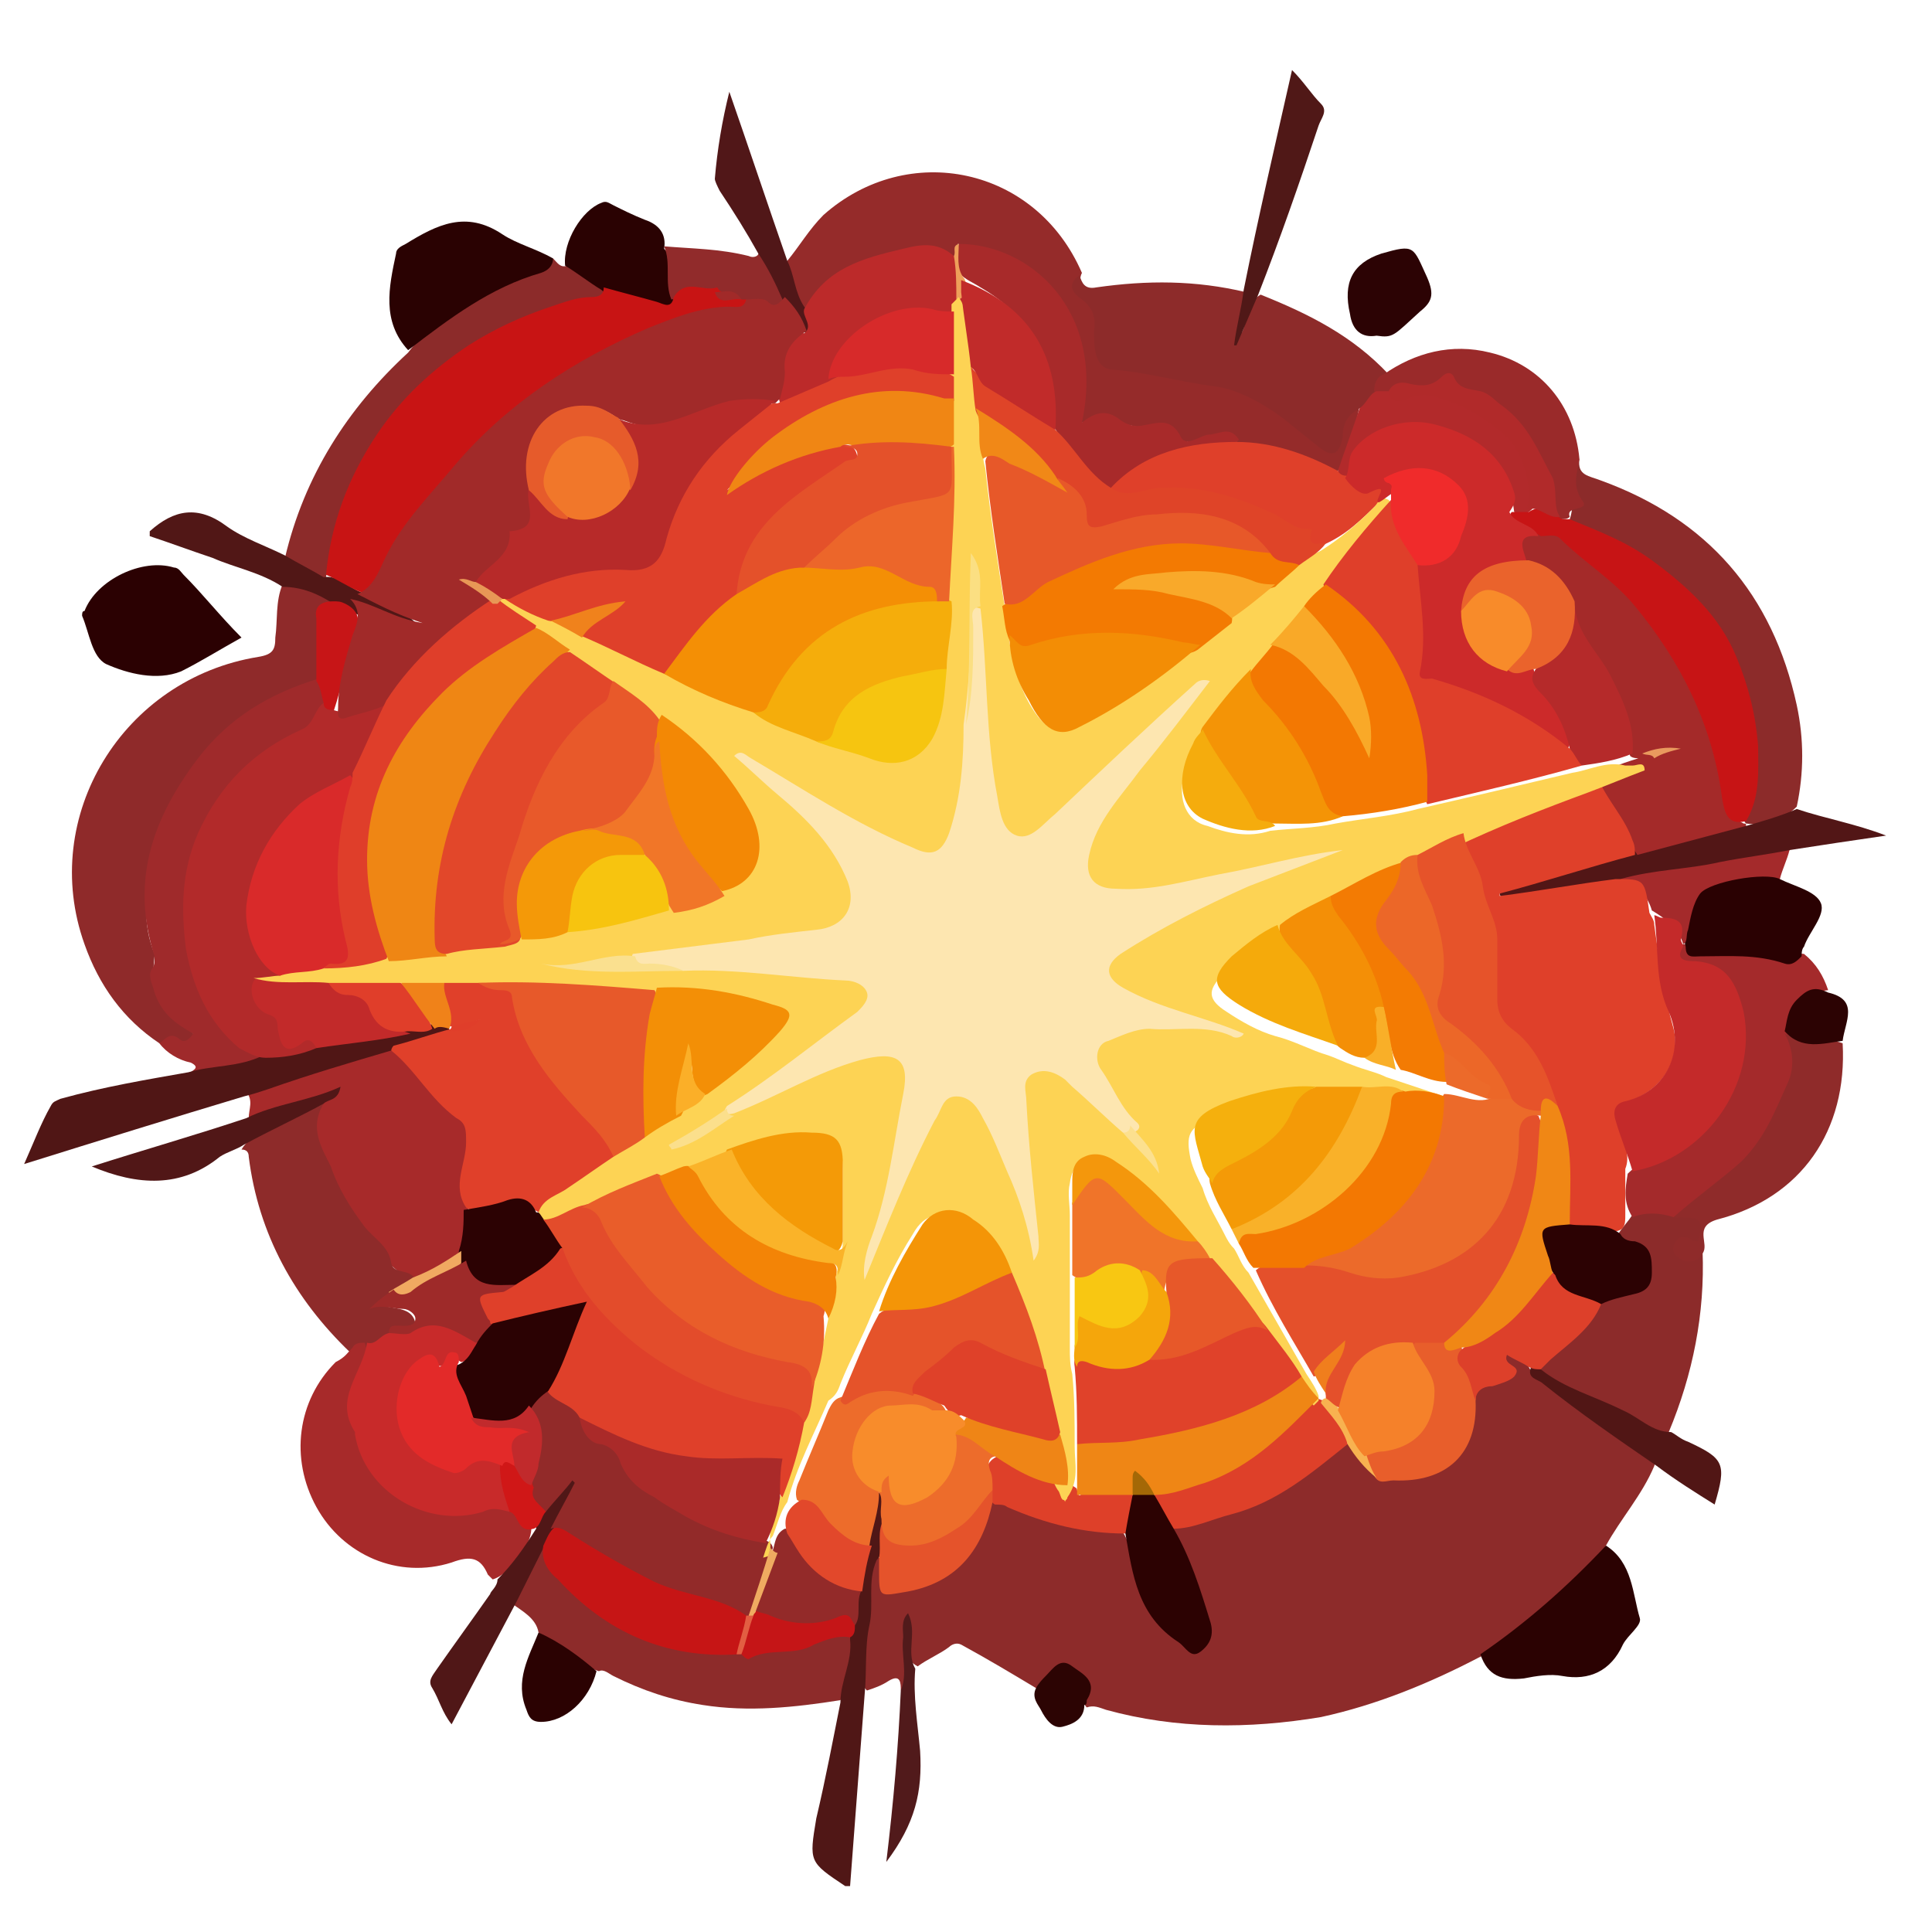 <?xml version="1.0" encoding="utf-8"?>
<!-- Generator: Adobe Illustrator 23.1.1, SVG Export Plug-In . SVG Version: 6.00 Build 0)  -->
<svg version="1.1" id="Livello_1" xmlns="http://www.w3.org/2000/svg" xmlns:xlink="http://www.w3.org/1999/xlink" x="0px" y="0px"
	 viewBox="0 0 80 80" style="enable-background:new 0 0 80 80;" xml:space="preserve">
<style type="text/css">
	.st0{fill:#8D2B2A;}
	.st1{fill:#8F2A2A;}
	.st2{fill:#952B2A;}
	.st3{fill:#A72A2A;}
	.st4{fill:#9F2A2B;}
	.st5{fill:#8E2B2A;}
	.st6{fill:#8C2B2A;}
	.st7{fill:#A42A2B;}
	.st8{fill:#501615;}
	.st9{fill:#2B0102;}
	.st10{fill:#2A0202;}
	.st11{fill:#2B0202;}
	.st12{fill:#8F2B2A;}
	.st13{fill:#9A2A2A;}
	.st14{fill:#501716;}
	.st15{fill:#2A0102;}
	.st16{fill:#521616;}
	.st17{fill:#501817;}
	.st18{fill:#511716;}
	.st19{fill:#501717;}
	.st20{fill:#511615;}
	.st21{fill:#511718;}
	.st22{fill:#2C0304;}
	.st23{fill:#511717;}
	.st24{fill:#912B2B;}
	.st25{fill:#511A1B;}
	.st26{fill:#2C0303;}
	.st27{fill:#2C0403;}
	.st28{fill:#DE4029;}
	.st29{fill:#2C0202;}
	.st30{fill:#E85E2B;}
	.st31{fill:#DD402A;}
	.st32{fill:#E5532B;}
	.st33{fill:#F8B250;}
	.st34{fill:#C71517;}
	.st35{fill:#A82A2A;}
	.st36{fill:#DF402A;}
	.st37{fill:#BC2A2A;}
	.st38{fill:#B22A2B;}
	.st39{fill:#EE9F5A;}
	.st40{fill:#E0402A;}
	.st41{fill:#2C0203;}
	.st42{fill:#F0A961;}
	.st43{fill:#B22A2A;}
	.st44{fill:#C82A2A;}
	.st45{fill:#9E2A29;}
	.st46{fill:#A42A29;}
	.st47{fill:#C71415;}
	.st48{fill:#C61515;}
	.st49{fill:#C51517;}
	.st50{fill:#E25E42;}
	.st51{fill:#D01717;}
	.st52{fill:#C42A2A;}
	.st53{fill:#C81414;}
	.st54{fill:#C22A2A;}
	.st55{fill:#E03E2A;}
	.st56{fill:#F08219;}
	.st57{fill:#B12A2A;}
	.st58{fill:#ED6C2B;}
	.st59{fill:#932A29;}
	.st60{fill:#E2482B;}
	.st61{fill:#A12A29;}
	.st62{fill:#922A29;}
	.st63{fill:#FDD354;}
	.st64{fill:#EF8615;}
	.st65{fill:#A46806;}
	.st66{fill:#E4502B;}
	.st67{fill:#F08715;}
	.st68{fill:#F5812A;}
	.st69{fill:#EF8516;}
	.st70{fill:#DF4428;}
	.st71{fill:#C12B2A;}
	.st72{fill:#CC2A2A;}
	.st73{fill:#D72A2A;}
	.st74{fill:#E7592A;}
	.st75{fill:#E34C2B;}
	.st76{fill:#D92A2A;}
	.st77{fill:#DF3E2A;}
	.st78{fill:#2B0203;}
	.st79{fill:#E32A29;}
	.st80{fill:#B52A2A;}
	.st81{fill:#EA632C;}
	.st82{fill:#E9995E;}
	.st83{fill:#E6532A;}
	.st84{fill:#EFAB61;}
	.st85{fill:#C12A2C;}
	.st86{fill:#E5532A;}
	.st87{fill:#DF4129;}
	.st88{fill:#F88C2B;}
	.st89{fill:#B72A29;}
	.st90{fill:#E65B2B;}
	.st91{fill:#E89756;}
	.st92{fill:#AA2A29;}
	.st93{fill:#FDE6B0;}
	.st94{fill:#EF8614;}
	.st95{fill:#E2472A;}
	.st96{fill:#DF3F2A;}
	.st97{fill:#F37802;}
	.st98{fill:#E95D2A;}
	.st99{fill:#F48F05;}
	.st100{fill:#EC6A2A;}
	.st101{fill:#F37A02;}
	.st102{fill:#E0422A;}
	.st103{fill:#E75829;}
	.st104{fill:#F5AD0B;}
	.st105{fill:#E8592A;}
	.st106{fill:#F38F06;}
	.st107{fill:#F38D05;}
	.st108{fill:#F49406;}
	.st109{fill:#F38805;}
	.st110{fill:#F49A07;}
	.st111{fill:#F08614;}
	.st112{fill:#EC662A;}
	.st113{fill:#F37B03;}
	.st114{fill:#F48F06;}
	.st115{fill:#F49507;}
	.st116{fill:#EC6728;}
	.st117{fill:#F5AA0B;}
	.st118{fill:#F6C510;}
	.st119{fill:#F07429;}
	.st120{fill:#F38406;}
	.st121{fill:#F49908;}
	.st122{fill:#F9B129;}
	.st123{fill:#F17628;}
	.st124{fill:#F02B2B;}
	.st125{fill:#F7C40F;}
	.st126{fill:#F5B00D;}
	.st127{fill:#FAB329;}
	.st128{fill:#F9A928;}
	.st129{fill:#F5A60B;}
	.st130{fill:#F5AC0D;}
	.st131{fill:#F8C712;}
	.st132{fill:#F9A92A;}
	.st133{fill:#F4970C;}
	.st134{fill:#F18817;}
	.st135{fill:#FAE08F;}
	.st136{fill:#FBDF82;}
	.st137{fill:#FBAF28;}
	.st138{fill:#F9AF28;}
	.st139{fill:#F0821C;}
	.st140{fill:#FBDF8C;}
	.st141{fill:#F07E1D;}
	.st142{fill:#FCE08F;}
	.st143{fill:#F88B2A;}
	.st144{fill:#E4512A;}
	.st145{fill:#F1772A;}
</style>
<path class="st0" d="M68.5,60.7c-0.5,1.2-1.4,2.2-2,3.3c-0.7,1.4-2,2.3-3.2,3.3c-0.6,0.5-1.2,1.1-2,1.3c-2.1,1.1-4.3,2-6.6,2.5
	c-3,0.5-6,0.5-8.9-0.3c-0.3-0.1-0.5-0.2-0.8-0.1c-0.2-0.2-0.1-0.4-0.1-0.5c0.1-0.5-0.3-0.7-0.6-0.9c-0.3-0.2-0.6,0-0.8,0.2
	c-0.2,0.2-0.3,0.4-0.6,0.4c-1-0.6-2-1.2-3.1-1.8c-0.2-0.1-0.4,0-0.5,0.1c-0.4,0.3-0.9,0.5-1.3,0.8c-0.6-0.3-0.3-0.8-0.4-1.2
	c0,0.4,0,0.9,0,1.3c0,0.3,0.1,0.7-0.3,0.9c0-0.3,0-0.7-0.5-0.4c-0.3,0.2-0.6,0.3-0.9,0.4c-0.1-0.1-0.1-0.1-0.1-0.2
	c0-1.8,0-3.6,0.4-5.3c0.5-0.1,0.4,0.4,0.4,0.6c0,0.6,0.3,0.7,0.9,0.6c1.6-0.3,2.7-1.3,3.2-2.9c0.1-0.3,0.2-0.6,0.4-0.7
	c0.4-0.2,0.8,0.1,1.2,0.3c1.3,0.5,2.7,0.7,4.1,0.9c0.5,0.7,0.6,1.6,0.8,2.4c0.3,0.9,0.8,1.6,1.6,2.1c0.2,0.1,0.4,0.4,0.7,0.2
	c0.3-0.2,0.3-0.5,0.2-0.8c-0.3-1-0.4-2.1-1-3c-0.2-0.3-0.4-0.6-0.2-1c0.7-0.3,1.4-0.4,2.2-0.6c1.5-0.5,2.8-1.3,4-2.3
	c0.3-0.2,0.5-0.5,0.9-0.6c0.7,0.2,0.9,0.9,1.4,1.3c0.7,0.1,1.4,0.2,2.1-0.1c1.1-0.4,1.7-1.4,1.8-2.9c0-0.6,0.4-0.8,0.9-0.9
	c0.4-0.1,0.8-0.2,0.4-0.7c-0.2-0.3,0.1-0.4,0.4-0.3c0.3,0.1,0.5,0.2,0.7,0.5c0.2,0.4,0.5,0.6,0.8,0.8c1.3,0.9,2.6,1.9,3.9,2.8
	C68.3,60.3,68.6,60.4,68.5,60.7z"/>
<path class="st1" d="M6.6,43.2c-1.5-1-2.5-2.4-3.1-4.1c-1.9-5.3,1.6-11,7.2-11.9c0.6-0.1,0.7-0.3,0.7-0.8c0.1-0.7,0-1.5,0.3-2.2
	c0.8-0.3,1.8,0,2.1,0.7c-0.4,0.4-0.5,0.8-0.5,1.3c0,0.6,0.1,1.3-0.1,1.9c-0.2,0.3-0.6,0.4-0.9,0.5c-3.3,1.3-5.3,3.7-6,7.1
	C6,37,5.9,38.3,6.4,39.5c0,0.1,0,0,0,0.1c-0.2,1.4,0.3,2.3,1.5,3.1c0.4,0.3,0,0.6-0.3,0.6C7.3,43.3,6.9,43.3,6.6,43.2z"/>
<path class="st2" d="M32.6,10.8c0.5-0.6,0.9-1.3,1.5-1.9c3.5-3.1,8.8-2,10.7,2.4c-0.2,0.4,0.1,0.7,0.3,0.9c0.4,0.4,0.5,0.8,0.5,1.4
	c-0.1,1.1,0.2,1.4,1.3,1.5c0.9,0.2,1.7,0.1,2.5,0.6c0.2,0.1,0.3,0.1,0.5,0c0.1,0,0.3-0.1,0.4-0.1c1,0.7,2.3,0.7,3.2,1.7
	c0.1,0.1,0.1,0.2,0.2,0.3c0.3,0.3,0.7,0.6,1.1,0.6c0.6,0.1,0.4-0.6,0.6-0.9c0.2-0.3,0.4-0.7,0.9-0.5c-0.2,0.9-0.3,1.9-0.9,2.7
	c-0.2,0-0.4,0-0.5-0.1c-1.1-0.7-2.4-0.8-3.7-1.1c-0.5-0.3-0.9-0.2-1.4-0.1c-0.5,0.1-1,0.2-1.4-0.3c0,0-0.1-0.1-0.1-0.1
	c-1,0.1-2-0.5-3-0.3c-0.7,0.1-0.7-0.1-0.6-0.6c0.1-1,0.1-1.9-0.1-2.8c-0.2-0.8-0.6-1.3-1.1-1.9c-0.6-0.7-1.5-1-2.2-1.6
	c-0.4-0.4-1-0.2-1.5-0.4c-0.1,0-0.1-0.1-0.1-0.1c-0.1,0,0,0,0,0.1c0,0.2,0,0.3-0.1,0.5c-1.2-0.5-2.4-0.2-3.6,0.2
	c-0.8,0.3-1.5,0.6-2.1,1.4c-0.2,0.2-0.4,0.4-0.7,0.5C32.6,12.3,32.5,11.6,32.6,10.8z"/>
<path class="st0" d="M56.3,16.9c-0.5,0.3-0.7,0.6-0.7,1.2c-0.1,0.5-0.3,1-1,0.4c-0.5-0.4-1-0.8-1.5-1.2c-0.8-0.6-1.9-1.2-2.8-1.3
	c-1.5-0.2-2.9-0.6-4.3-0.7c-0.7-0.1-0.7-1-0.7-1.6c0.1-0.6-0.1-1-0.5-1.3c-0.3-0.2-0.7-0.6-0.1-1c0.1,0.3,0.2,0.6,0.7,0.5
	c2.1-0.3,4.1-0.3,6.2,0.2c0.2,0.6-0.1,1.2-0.2,1.7c0.3-0.5,0.1-1.2,0.8-1.6c2,0.8,3.8,1.7,5.3,3.3c0,0.3-0.2,0.5-0.3,0.8
	C56.8,16.5,56.7,16.9,56.3,16.9z"/>
<path class="st3" d="M10.3,46.3c0-0.4,0.2-0.7-0.1-1.1c0.4-0.6,1.1-0.6,1.7-0.7c1.4-0.4,2.8-1.1,4.3-1.2c1.2,0.9,2,2.2,3.1,3.1
	c0.3,0.2,0.3,0.6,0.2,1c-0.1,0.9-0.4,1.8-0.1,2.7c0.1,0.5,0.1,1,0,1.5c-0.5,0.8-1.2,1.2-2.1,1.4c-1.4-0.3-1.7-1.7-2.6-2.5
	c-1-1-1.2-2.3-1.8-3.5c-0.3-0.5,0.4-0.9,0.4-1.3c0-0.1,0.1-0.1,0.2-0.2c0-0.1-0.1,0-0.1,0C12.4,45.9,11.4,46.2,10.3,46.3z"/>
<path class="st4" d="M6.6,43.2C6.8,43.1,7,42.7,7.4,43c0.2,0.2,0.4,0.1,0.6-0.2c-0.7-0.4-1.3-0.8-1.6-1.7c-0.1-0.4-0.3-0.7-0.1-1
	c0.1-0.1,0.1-0.3,0.1-0.5c-1-3.1-0.1-5.7,1.8-8.2c1.3-1.7,3-2.7,5-3.3c0.5,0.1,0.5,0.5,0.5,0.9c-0.2,0.7-0.7,1.1-1.3,1.5
	c-2.5,1.5-4.2,3.6-4.3,6.7C7.8,39,8.2,40.5,9,41.9c0.3,0.6,1,1.1,1.6,1.5c0.2,0.1,0.4,0.1,0.5,0.4c-0.1,0.2-0.2,0.3-0.4,0.3
	c-0.9,0.1-1.8,0.6-2.8,0.3c0.1-0.1,0.4-0.2,0-0.4C7.4,43.9,6.9,43.6,6.6,43.2z"/>
<path class="st5" d="M13.4,45.7C13.4,45.7,13.4,45.8,13.4,45.7c-0.6,1-0.1,1.8,0.3,2.6c0.3,0.9,0.8,1.7,1.4,2.5
	c0.4,0.5,1,0.8,1.1,1.5c0.1,0.5,0.8,0.2,1,0.7c-0.2,0.5-0.6,0.6-1,0.8c-0.2,0.1-0.3,0.1-0.5,0.2c0.1,0.1,0.2,0,0.3,0.1
	c0.5,0.1,1.1,0.1,1.2,0.7c0.1,0.6-0.6,0.4-1,0.6c-0.1,0-0.1,0.1-0.2,0.2c-0.3,0.2-0.5,0.4-0.9,0.4c-0.2,0-0.4,0-0.6,0
	c-2.3-2.2-3.8-4.9-4.2-8.1c0-0.2-0.1-0.3-0.3-0.3c0.4-0.7,1.2-0.7,1.7-1.1C12.3,46,12.8,45.6,13.4,45.7z"/>
<path class="st6" d="M65.4,19c-0.1,0.7,0.4,0.7,0.9,0.9c4.4,1.6,7.1,4.7,8.1,9.3c0.3,1.4,0.3,2.8,0,4.2c-0.6,0.6-1.3,0.8-2.1,0.7
	c-0.1-0.1-0.1-0.2-0.1-0.2c0.7-3.1,0.3-6.1-1.7-8.6c-1.3-1.6-2.9-2.8-4.9-3.4c-0.3-0.1-0.5-0.2-0.6-0.4c0.2-0.6,0.1-1.3,0.1-1.9
	C65.1,19.4,65.1,19.1,65.4,19z"/>
<path class="st6" d="M70.5,51.8c0.1,2.6-0.4,5.1-1.4,7.5c-0.3,0.2-0.5,0.1-0.8,0c-1.4-0.7-2.8-1.4-4.2-2c-0.2-0.1-0.4-0.2-0.5-0.5
	c0-0.3,0.1-0.4,0.3-0.6c0.9-0.6,1.5-1.4,2.2-2.2c0.4-0.2,0.8-0.3,1.2-0.5c0.4-0.1,0.6-0.4,0.7-0.8c0-0.4-0.1-0.8-0.5-1
	c-0.3-0.1-0.5-0.2-0.5-0.6c0.2-0.3,0.4-0.5,0.6-0.8c0.5-0.4,1.1-0.3,1.7-0.1c0.1,0,0.2,0.1,0.3,0.1c0.4,0,0.9-0.1,0.9,0.6
	c0.1,0.7-0.4,0.7-0.9,0.7C69.8,52.1,70.2,51.7,70.5,51.8z"/>
<path class="st0" d="M22.3,67.6c-0.1-0.6-0.7-0.9-1.1-1.2c0-0.8,0.7-2.2,1.3-2.4c0.9,2.1,2.7,3.1,4.7,3.9c1.1,0.4,2.2,0.3,3.2,0.4
	c0.1,0,0.2,0,0.3,0c1.1,0.1,2.2-0.2,3.3-0.6c0.4-0.2,0.9-0.3,1.3,0.1c0.2,0.9,0,1.8-0.5,2.6c-1.9,0.3-3.8,0.5-5.7,0.2
	c-1.3-0.2-2.5-0.6-3.7-1.2c-0.2-0.1-0.4-0.3-0.6-0.2C23.8,68.9,23.1,68.2,22.3,67.6z"/>
<path class="st3" d="M14.6,55.8c0.1-0.2,0.3-0.2,0.5-0.2c0.3,0.7-0.3,1.3-0.5,1.9c-0.1,0.4-0.2,0.7,0,1.1c0.1,0.2,0.1,0.4,0.2,0.7
	c0.5,2.3,2.7,3.7,5,3.1c0.4-0.1,0.8-0.1,1.2,0c0.5,0.1,0.6,0.7,1,0.9c0,0.7-0.9,1.9-1.6,2.1c-0.1-0.1-0.1-0.1-0.2-0.2
	c-0.3-0.7-0.7-0.8-1.5-0.5c-2.2,0.7-4.5-0.3-5.6-2.3c-1.1-2-0.8-4.4,0.8-6C14.3,56.2,14.4,56,14.6,55.8z"/>
<path class="st7" d="M69.3,50.4c-0.6-0.2-1.2-0.2-1.7,0c-0.4-0.6-0.3-1.2-0.2-1.8c0.7-0.7,1.6-0.8,2.4-1.4c2.1-1.6,2.6-3.8,1.8-6.2
	c-0.2-0.6-0.8-0.8-1.4-1c-0.4-0.1-1-0.1-0.6-0.9c0.1,0,0.2,0,0.3,0c1.6,0.2,3.2,0.2,4.8,0.4c0.5,0.4,0.8,0.9,1,1.5
	c-1,0.1-1.5,0.7-1.5,1.6c0.5,1.5-0.3,4.1-1.6,5.1c-0.2,0.2-0.4,0.4-0.6,0.6C71.4,49.5,70.4,50,69.3,50.4z"/>
<path class="st6" d="M22.9,10.7c0.2,0.2,0.3,0.4,0.6,0.3c0.8,0,1.2,0.5,1.6,1.1c0,0.4-0.3,0.5-0.7,0.5c-1.9,0.2-3.5,1.1-5.1,2.1
	c-1.9,1.2-3.2,2.8-4.3,4.7c-0.7,1.3-1,2.7-1.4,4.1c0,0.1-0.1,0.3-0.1,0.4c-0.8,0.1-1.2-0.3-1.7-0.8c0.8-3.4,2.6-6.2,5.1-8.5
	c0.8-1.1,2-1.7,3-2.4C20.9,11.5,22,11.4,22.9,10.7z"/>
<path class="st8" d="M7.8,44.4c1-0.3,2.1-0.2,3.1-0.7c0.6-0.4,1.4-0.2,2.1-0.5c1.3-0.2,2.5-0.4,3.8-0.6c0.4-0.1,0.7-0.1,1.1-0.2
	c0.2,0,0.4-0.1,0.5,0c0.1,0,0.2,0.1,0.2,0.1c0,0.1,0,0.2,0,0.3c-0.7,0.4-1.5,0.7-2.4,0.7c-1.7,0.5-3.4,1-5.1,1.6
	c-0.3,0.1-0.6,0.2-1,0.3c-3,0.9-5.9,1.8-9.1,2.8c0.4-0.9,0.7-1.7,1.1-2.4c0.1-0.2,0.2-0.2,0.4-0.3C4.3,45,6.1,44.7,7.8,44.4z"/>
<path class="st9" d="M10,26.4c-0.9,0.5-1.7,1-2.5,1.4c-1,0.4-2.2,0.1-3.1-0.3c-0.6-0.3-0.7-1.3-1-2c0-0.1,0-0.2,0.1-0.2
	C4,24,5.9,23.1,7.2,23.5c0.2,0,0.3,0.2,0.4,0.3C8.4,24.6,9.1,25.5,10,26.4z"/>
<path class="st10" d="M22.9,10.7c0,0.3-0.2,0.5-0.5,0.6c-2.1,0.6-3.8,1.9-5.5,3.2c-1.1-1.2-0.8-2.6-0.5-4c0-0.2,0.2-0.3,0.4-0.4
	c1.3-0.8,2.5-1.4,4-0.4C21.4,10.1,22.2,10.3,22.9,10.7z"/>
<path class="st11" d="M61.3,68.5c1.9-1.3,3.6-2.8,5.2-4.5c1.1,0.7,1.1,2,1.4,3c0.1,0.3-0.5,0.7-0.7,1.1c-0.5,1.1-1.4,1.5-2.5,1.3
	c-0.5-0.1-1.1,0-1.6,0.1C62.2,69.6,61.6,69.4,61.3,68.5z"/>
<path class="st12" d="M69.3,50.4c0.9-0.8,1.9-1.5,2.8-2.3c1-1,1.4-2.1,1.9-3.2c0.3-0.6,0.3-1.4-0.1-2.1c0.8,0.4,1.6,0.1,2.4,0.4
	c0.2,3.6-1.7,6.4-5.2,7.3c-1,0.3-0.3,1-0.6,1.4c-0.2,0.3-0.4,0.4-0.8,0.3c-0.2-0.1-0.5-0.3-0.4-0.6c0.1-0.3,0.3-0.5,0.7-0.3
	c0.1,0.1,0.2,0.1,0.3,0.1C70.8,50.1,69.8,50.5,69.3,50.4z"/>
<path class="st13" d="M65.4,19c-0.1,0.6-0.3,1.1,0.1,1.7c0.4,0.5-0.7,0.2-0.5,0.7c-0.1,0.1-0.2,0.1-0.4,0.1c-0.3-0.3-0.4-0.6-0.5-1
	c-0.5-1.6-1.3-2.9-2.6-3.9c-0.5-0.4-1.2-0.3-1.6-0.8c0,0-0.1-0.1-0.2,0c-0.7,0.5-1.6,0.1-2.3,0.5c-0.2,0-0.3,0-0.5-0.1
	c0-0.3,0.1-0.6,0.4-0.7c1.3-0.9,2.8-1.3,4.4-0.9C63.8,15.1,65.2,16.8,65.4,19z"/>
<path class="st14" d="M34.8,70.5c0-0.9,0.5-1.7,0.4-2.6c0-0.2,0-0.4,0-0.6c0.1-0.5,0.1-0.9,0.2-1.4c0-0.6,0.3-1.2,0.4-1.9
	c0.2-0.7,0.1-1.5,0.6-2.2c0.6,0.3,0.3,0.8,0.3,1.2c-0.2,0.5,0.1,1.1-0.4,1.6c-0.4,0.9-0.1,1.8-0.3,2.7c-0.2,0.9-0.1,1.9-0.2,2.9
	c-0.2,2.6-0.4,5.3-0.6,7.9c-0.1,0-0.2,0-0.2,0c-1.5-1-1.5-1-1.2-2.8C34.2,73.6,34.5,72,34.8,70.5z"/>
<path class="st15" d="M74.6,39.6c-0.2,0.2-0.4,0.4-0.7,0.3c-1.2-0.4-2.3-0.3-3.5-0.3c-0.3,0-0.6,0.1-0.6-0.4
	c-0.2-0.7,0.2-1.4,0.4-2.1c0.1-0.3,0.4-0.5,0.7-0.6c0.6-0.2,1.1-0.3,1.6-0.5c0.5-0.2,0.9-0.1,1.2,0.4c0.6,0.3,1.5,0.5,1.7,1
	c0.2,0.5-0.5,1.2-0.7,1.8C74.6,39.3,74.6,39.5,74.6,39.6z"/>
<path class="st16" d="M72.3,34.2c0.7-0.2,1.4-0.4,2.1-0.7c1.2,0.4,2.4,0.6,3.7,1.1c-1.4,0.2-2.7,0.4-4,0.6c-0.2,0.3-0.6,0.3-0.9,0.4
	c-2,0.4-4,0.6-6.1,0.9c-1.3,0.2-2.6,0.4-3.9,0.6c-0.2,0-0.4,0.1-0.6,0.1c-0.2,0-0.5,0-0.5-0.2c-0.1-0.3,0.2-0.3,0.4-0.4
	c0.8-0.3,1.7-0.5,2.6-0.8c0.9-0.2,1.8-0.5,2.7-0.8c1.2-0.3,2.4-0.7,3.6-1C71.6,34.1,71.9,33.9,72.3,34.2z"/>
<path class="st10" d="M24.9,12c-0.5-0.3-1-0.7-1.5-1c-0.1-1,0.7-2.3,1.5-2.6c0.2-0.1,0.3,0,0.5,0.1c0.4,0.2,0.8,0.4,1.3,0.6
	c0.6,0.2,0.9,0.6,0.8,1.2c0.6,0.6,0.3,1.4,0.4,2.1c0,0.4-0.2,0.6-0.5,0.5C26.6,12.7,25.6,12.7,24.9,12z"/>
<path class="st17" d="M52.1,12.2c-0.3,0.7-0.6,1.4-0.9,2.1c0,0-0.1,0-0.1,0c0.1-0.8,0.3-1.5,0.4-2.3c0.6-3,1.3-6,2-9.1
	c0.5,0.5,0.8,1,1.2,1.4c0.3,0.3,0,0.6-0.1,0.9C53.8,7.6,53,9.9,52.1,12.2z"/>
<path class="st18" d="M11.8,23c0.5,0.3,1.1,0.6,1.6,0.9c0.6-0.1,1,0.4,1.5,0.6c0.7,0.3,1.4,0.7,2.1,1.1c0.1,0.1,0.3,0.2,0.3,0.4
	c-0.1,0.3-0.3,0.2-0.5,0.2c-0.9-0.2-1.6-0.7-2.5-0.9c-0.2,0-0.3-0.1-0.5-0.3c-0.6-0.4-1.3-0.7-2.1-0.7c-0.9-0.6-2-0.8-2.9-1.2
	c-0.9-0.3-1.7-0.6-2.6-0.9C6.2,22,6.2,22,6.2,22c1-0.9,2-1.1,3.2-0.2C10.1,22.3,11,22.6,11.8,23z"/>
<path class="st19" d="M20.6,65.4c0.6-0.6,1.1-1.3,1.6-2.1c0-0.3,0.2-0.6,0.4-0.9c0.3-0.3,0.5-0.7,0.8-1c0.1-0.2,0.3-0.3,0.5-0.2
	c0.2,0.1,0.1,0.4,0.1,0.5c-0.2,0.6-0.6,1-0.8,1.6c-0.1,0.3-0.3,0.5-0.6,0.6c-0.4,0.8-0.8,1.6-1.2,2.4c-0.9,1.7-1.8,3.4-2.7,5.1
	c-0.4-0.5-0.5-1-0.8-1.5c-0.2-0.3,0-0.5,0.2-0.8c0.7-1,1.5-2.1,2.2-3.1C20.3,65.9,20.6,65.7,20.6,65.4z"/>
<path class="st20" d="M63.8,56.7c1,0.8,2.2,1.1,3.4,1.7c0.7,0.3,1.2,0.9,2,0.9c0.2,0.1,0.4,0.3,0.7,0.4c1.5,0.7,1.6,0.9,1.1,2.6
	c-0.8-0.5-1.6-1-2.4-1.6c-1.6-1.1-3.2-2.2-4.7-3.4c-0.2-0.2-0.7-0.2-0.5-0.7C63.4,56.5,63.6,56.5,63.8,56.7z"/>
<path class="st21" d="M32.6,10.8c0.3,0.6,0.3,1.3,0.7,1.9c0.3,0.3,0.5,0.7,0.1,1.1c-0.6-0.3-0.7-0.9-1.1-1.3c-0.3-0.6-0.8-1.2-0.9-2
	c-0.5-0.9-1-1.7-1.6-2.6c-0.1-0.2-0.2-0.4-0.2-0.5c0.1-1.2,0.3-2.4,0.6-3.6C31,6.1,31.8,8.5,32.6,10.8z"/>
<path class="st22" d="M57,13.9C56.4,14,56,13.7,55.9,13c-0.3-1.3,0.1-2.1,1.3-2.5c1.4-0.4,1.3-0.3,1.9,1c0.3,0.7,0.2,1-0.3,1.4
	C57.7,13.9,57.7,14,57,13.9z"/>
<path class="st23" d="M13.4,45.7c-1.1,0.6-2.2,1.1-3.3,1.7c-0.3,0.2-0.7,0.3-1,0.5c-1.6,1.3-3.4,1.2-5.3,0.4c2.2-0.7,4.3-1.3,6.4-2
	c1.2-0.6,2.6-0.7,3.9-1.3C14,45.6,13.6,45.5,13.4,45.7z"/>
<path class="st11" d="M22.3,67.6c0.9,0.4,1.7,1,2.4,1.6c-0.3,1.2-1.3,2.1-2.3,2.1c-0.4,0-0.5-0.2-0.6-0.5
	C21.3,69.6,21.9,68.6,22.3,67.6z"/>
<path class="st24" d="M31.4,10.5c0.4,0.6,0.7,1.2,1,1.9c-0.1,0.4-0.3,0.5-0.6,0.4c-0.3-0.1-0.6-0.2-0.9-0.2c-0.1,0-0.2,0-0.3-0.1
	c-0.3-0.2-0.7-0.3-1.1-0.2c-0.6,0-1.1,0-1.7,0.1c-0.3-0.7,0-1.5-0.3-2.2c1.2,0.1,2.3,0.1,3.5,0.4C31.2,10.7,31.4,10.6,31.4,10.5z"/>
<path class="st7" d="M67.1,36.4c1.4-0.4,2.8-0.4,4.1-0.7c1-0.2,1.9-0.3,2.9-0.5c-0.1,0.4-0.3,0.8-0.4,1.2c-0.6-0.3-2.9,0.1-3.3,0.6
	c-0.3,0.4-0.4,1-0.5,1.5c-0.1,0.2,0,0.5-0.2,0.6c0,0,0,0,0,0c-0.2-0.7-0.8-1.1-1.3-1.4C68.2,37,67.7,36.6,67.1,36.4z"/>
<path class="st25" d="M37.3,70c0.3-0.7,0-1.5,0.1-2.2c0-0.3-0.1-0.7,0.2-1c0.4,0.8-0.1,1.6,0.3,2.3c-0.1,1.1,0.1,2.3,0.2,3.4
	c0.1,1.7-0.2,3-1.4,4.6C37,74.6,37.2,72.3,37.3,70z"/>
<path class="st26" d="M76.3,43.1c-0.8,0.1-1.7,0.4-2.4-0.4c0.1-0.4,0.1-0.9,0.5-1.3c0.4-0.4,0.7-0.6,1.3-0.3
	C77,41.4,76.4,42.3,76.3,43.1z"/>
<path class="st27" d="M42.9,69.9c0.1-0.2,0.3-0.4,0.4-0.5c0.3-0.3,0.6-0.8,1.1-0.4c0.4,0.3,1.1,0.6,0.6,1.4c0,0.1,0,0.2-0.1,0.2
	c0,0.6-0.5,0.8-0.9,0.9c-0.4,0.1-0.7-0.3-0.9-0.7C43,70.6,42.7,70.3,42.9,69.9z"/>
<path class="st28" d="M55.8,59.8c-1.5,1.2-2.9,2.4-4.8,2.9c-0.8,0.2-1.6,0.6-2.4,0.6c-0.6-0.3-0.9-0.8-0.8-1.4
	c2.5-0.7,4.7-2,6.5-3.9c0.1-0.1,0.2-0.1,0.2-0.1c0.1,0,0.2,0.1,0.4,0.1C55.2,58.5,55.8,59,55.8,59.8z"/>
<path class="st29" d="M47.8,61.9c0.3,0.5,0.5,0.9,0.8,1.4c0.7,1.2,1.1,2.5,1.5,3.8c0.2,0.6,0,1-0.4,1.3c-0.4,0.3-0.6-0.2-0.9-0.4
	c-1.7-1.1-1.9-2.8-2.2-4.5c-0.3-0.5,0-1,0.2-1.5c0.1-0.1,0.1-0.1,0.2-0.2C47.2,61.7,47.4,61.7,47.8,61.9
	C47.7,61.8,47.7,61.8,47.8,61.9z"/>
<path class="st30" d="M61.1,58c0.1,2.2-1.2,3.4-3.4,3.3c-0.3,0-0.6,0.2-0.8-0.2c-0.1-0.3-0.6-0.5-0.4-0.9c0.2-0.2,0.6-0.3,0.9-0.4
	c1.6-0.4,2.2-1.9,1.4-3.4c-0.2-0.3-0.6-0.6-0.2-1c0.3-0.2,0.7-0.2,1.1-0.1c0.3,0.1,0.5,0.3,0.8,0.4C60.7,56.6,61.2,57.2,61.1,58z"/>
<path class="st31" d="M61.1,58c-0.2-0.5-0.2-1-0.6-1.4c-0.2-0.2-0.2-0.5,0-0.7c0.7-0.6,1.6-0.9,2.2-1.5c0.3-0.4,0.7-0.7,1-1.1
	c0.2-0.3,0.3-0.6,0.7-0.6c0.5,0.6,1.4,0.7,1.9,1.3c-0.4,1-1.3,1.6-2.1,2.3c-0.1,0.1-0.2,0.2-0.4,0.4c-0.2,0-0.3,0-0.5-0.1
	c-0.3-0.2-0.6-0.3-0.9-0.5c-0.2,0.5,0.7,0.4,0.3,0.9c-0.2,0.2-0.6,0.3-0.9,0.4C61.4,57.4,61.1,57.6,61.1,58z"/>
<path class="st28" d="M46.9,61.9c-0.1,0.5-0.2,1-0.3,1.6c-1.7,0-3.3-0.4-4.9-1.1c-0.1-0.1-0.3-0.1-0.5-0.1c-0.2-0.1-0.2-0.3-0.2-0.5
	c0.1-0.5-0.5-1.1,0.3-1.5c1.1,0.3,2,1,3.1,1.2c0.1,0.1,0.2,0.1,0.2,0.2c0.1,0.5,0.2,0,0.4,0C45.5,61.6,46.2,61.4,46.9,61.9z"/>
<path class="st32" d="M41.1,61.7c0,0.2,0,0.4,0,0.5c-0.4,1.9-1.4,3.3-3.5,3.7c-1.2,0.2-1.2,0.3-1.2-0.9c0-0.2,0-0.3,0-0.5
	c0.1-0.5-0.1-1.1,0.2-1.6c0.6,0.9,1.4,1.2,2.4,0.6c0.6-0.3,1.1-0.7,1.5-1.3C40.6,61.9,40.7,61.6,41.1,61.7z"/>
<path class="st33" d="M56.6,60.3c0.1,0.3,0.2,0.6,0.4,0.9c-0.5-0.4-0.9-0.9-1.2-1.4c-0.2-0.7-0.7-1.2-1.1-1.7c0-0.1,0.1-0.2,0.2-0.2
	c0.3,0,0.4,0.3,0.6,0.5C55.9,59,56.4,59.6,56.6,60.3z"/>
<path class="st34" d="M13.8,24.9c0.2,0,0.3,0,0.5,0.1c0.4,0.2,0.6,0.5,0.5,0.9c-0.4,1.2-0.6,2.4-1,3.6c-0.3,0.1-0.5,0-0.4-0.4
	c-0.1-0.3-0.1-0.6-0.3-0.9c0-0.9,0-1.7,0-2.6C13,25.1,13.3,24.9,13.8,24.9z"/>
<path class="st35" d="M39.7,10.1c2.9,0,6.1,2.7,5.1,7.4c0.5-0.4,1-0.6,1.6-0.1c0.3,0.2,0.6,0.3,1,0.2c0.6-0.1,1.1-0.3,1.5,0.5
	c0.2,0.4,0.7,0,1.1-0.1c0.5,0,0.9-0.4,1.3,0.2c-0.2,0.3-0.6,0.2-0.9,0.3c-1.6,0.2-3,0.8-4.3,1.7c-0.2,0.1-0.5,0-0.6-0.2
	c-0.6-0.8-1.4-1.5-1.9-2.4c-0.1-0.3-0.1-0.5-0.1-0.8c0-2.2-1-3.8-2.9-4.9c-0.3-0.2-0.6-0.3-0.9-0.6C39.4,11.1,39.6,10.6,39.7,10.1z"
	/>
<path class="st36" d="M46,20.2c1.4-1.5,3.3-1.9,5.2-1.9c1.5,0,2.9,0.5,4.2,1.2c0.1,0.1,0.3,0,0.4,0.1c0.3,0.1,0.5,0.5,0.8,0.4
	c0.8-0.1,0.8,0.3,0.5,0.8c-0.7,0.7-1.4,1.4-2.4,1.8c-0.2,0-0.4,0-0.5-0.1c-1-1-2.3-1.4-3.6-1.8c-1.1-0.4-2.3-0.4-3.5-0.2
	C46.8,20.6,46.3,20.8,46,20.2z"/>
<path class="st37" d="M33.3,13.8c0.4-0.3-0.1-0.7,0-1c0.9-1.7,2.4-2.1,4.1-2.5c0.8-0.2,1.5-0.3,2.2,0.4c0.2,0.5,0.3,1.1,0.3,1.7
	c0,0.2,0,0.4-0.1,0.6c-0.3,0.3-0.7,0.2-1,0.2c-1.9-0.2-3.6,0.9-4.2,2.7c-0.7,0.5-1.4,1-2.3,0.8c-0.2-0.7,0-1.3,0.1-1.9
	C32.4,14.2,32.7,13.7,33.3,13.8z"/>
<path class="st38" d="M55.8,19.7c-0.1,0-0.3,0-0.4-0.2c0.3-0.9,0.6-1.7,0.9-2.6c0.3-0.2,0.4-0.6,0.7-0.7c0.2,0,0.3,0,0.5,0
	c0.9,0.1,1.9-0.1,2.8,0.3c1.6,0.7,2.8,1.8,3.4,3.5c0.2,0.5,0,0.9-0.4,1.2c-0.2,0.1-0.4,0.1-0.6,0c-0.2-1.7-1.1-2.9-2.8-3.4
	c-0.9-0.3-1.8-0.2-2.7,0.1c-0.6,0.2-0.8,0.7-1,1.2C56,19.4,56.2,19.7,55.8,19.7z"/>
<path class="st39" d="M39.6,12.4c0-0.6,0-1.2-0.1-1.8c0.1-0.2-0.1-0.4,0.2-0.5c0,0.5-0.1,1,0.2,1.4c0.1,0.1,0.1,0.3,0.1,0.5
	C39.9,12.2,39.9,12.4,39.6,12.4z"/>
<path class="st40" d="M18.7,42.5c-0.1,0-0.1,0-0.2,0c-0.1-0.7-0.6-1.3-0.1-2c0.5-0.2,0.9-0.2,1.4-0.1c1.2,0.1,1.7,0.8,2.1,2
	c0.4,1.3,1.2,2.4,2.2,3.4c0.6,0.6,1.3,1.2,1.5,2.1c-0.2,0.5-0.7,0.7-1.1,0.9c-0.7,0.5-1.5,0.9-2.2,1.4c-0.6-0.4-1.2-0.4-1.8-0.2
	c-0.4,0.1-0.8,0.3-1.2,0c-0.6-0.9,0-1.8,0-2.7c0-0.5,0-0.8-0.4-1c-1.1-0.8-1.7-2-2.7-2.8c0,0,0-0.1,0.1-0.2c0.8-0.2,1.6-0.5,2.4-0.7
	c0.4-0.2,0.8-0.2,1.2-0.4C19.4,42.4,19,42.6,18.7,42.5z"/>
<path class="st41" d="M19.2,50.1c0.6-0.1,1.3-0.2,1.8-0.4c0.6-0.2,1,0,1.2,0.5c0.2,0,0.3,0.1,0.4,0.3c0.2,0.5,0.7,0.8,0.8,1.4
	c-0.5,0.9-1.3,1.3-2.3,1.7c-1.4,0.1-1.7-0.1-2.2-1.2c0-0.2,0.1-0.4,0.1-0.6C19.2,51.2,19.2,50.6,19.2,50.1z"/>
<path class="st42" d="M19.1,51.8c0,0.2,0,0.3,0,0.5c-0.6,0.8-1.6,1-2.4,1.5c-0.2,0.1-0.5,0.1-0.6-0.3c0.3-0.2,0.7-0.4,1-0.6
	C17.9,52.6,18.5,52.2,19.1,51.8z"/>
<path class="st43" d="M13.4,29.1c0,0.2,0.1,0.3,0.4,0.3c0.6,0.2,1.1,0,1.6-0.2c0.2-0.1,0.4-0.3,0.7-0.1c-0.2,1.1-0.8,2.1-1.4,3.1
	c-1.1,0.9-2.5,1.5-3.3,2.8c-0.9,1.4-1.1,3.4-0.4,4.6c0.2,0.3,0.7,0.4,0.7,0.9c-0.3,0.2-0.6,0.1-1,0.2c-0.1,0.1-0.2,0.2-0.1,0.4
	c0.1,0.3,0.2,0.6,0.5,0.7c0.6,0.2,0.5,0.7,0.7,1.1c0.3,0.6,0.9-0.2,1.2,0.2c0.1,0.1,0.1,0.2,0.1,0.3c-0.7,0.3-1.4,0.4-2.1,0.4
	c-0.4,0-0.7-0.2-1.1-0.4c-1.3-1.1-1.9-2.5-2.2-4.1c-0.2-1.6-0.2-3.2,0.5-4.8c0.9-2,2.3-3.4,4.3-4.3C13,30,13,29.4,13.4,29.1z"/>
<path class="st44" d="M21.1,62.6c-0.4-0.1-0.7-0.2-1.1,0c-2.3,0.7-4.9-0.8-5.3-3.2c0,0,0-0.1,0-0.1c-0.9-1.4,0.3-2.4,0.5-3.7
	c0.4,0.1,0.5-0.3,0.9-0.4c0.5-0.2,1.1-0.4,1.6-0.5c0.8-0.2,1.5,0.1,2.1,0.7c0.1,0.5-0.2,0.9-0.7,1c-0.2-0.1-0.4-0.3-0.6,0
	c-0.1,0.2-0.3,0.2-0.4,0.1c-0.6-0.4-0.9,0-1.1,0.4c-0.8,1.8-0.1,3,1.6,3.6c0.3,0.1,0.5-0.1,0.8-0.2c0.6-0.2,1.1-0.3,1.5,0.3
	C20.9,61.3,21.3,61.9,21.1,62.6z"/>
<path class="st45" d="M19.7,55.6c-0.9-0.5-1.7-1.1-2.7-0.4c-0.2,0.1-0.6,0-0.9,0c0-0.4,0.3-0.3,0.6-0.3c0.2,0,0.5,0,0.5-0.3
	c0-0.2-0.3-0.4-0.5-0.4c-0.4,0-0.9-0.2-1.4,0c0.4-0.4,0.7-0.6,1-0.8c0.2,0.3,0.5,0.2,0.7,0.1c0.7-0.6,1.5-0.8,2.3-1.3
	c0.3,1.2,1.2,1,2.1,1c0.1,0.2-0.1,0.3-0.2,0.3c-0.9,0-0.8,0.5-0.6,1.1C20.4,55.1,20.2,55.5,19.7,55.6z"/>
<path class="st46" d="M72.3,34.2c-1.5,0.4-3,0.8-4.5,1.2c-0.6-1-1.4-2-1.6-3.2c0.6-0.6,1.5-0.7,2.2-1c0.4,0.1,0.6-0.3,0.8-0.2
	c-0.4,0.1-0.8,0.2-1.3,0.4c-0.1,0-0.3,0-0.4-0.1c-0.3-1.2-0.6-2.4-1.3-3.4c-0.1-0.1-0.1-0.3-0.3-0.4c-0.8-0.6-0.9-1.4-1-2.3
	c-0.3-1-1.2-1.4-1.9-2c-0.3-0.9-0.3-1,0.6-1.2c0.6-0.1,1,0.2,1.5,0.6c1.8,1.2,3.2,2.9,4.3,4.7c1,1.7,1.7,3.5,2,5.4
	c0.1,0.6,0.2,1.1,0.8,1.4C72.3,34.1,72.3,34.1,72.3,34.2z"/>
<path class="st47" d="M72.3,34c-0.8,0.2-0.9-0.4-1-1c-0.4-3-1.7-5.6-3.6-7.9c-0.9-1.1-2.1-1.8-3.1-2.8c-0.2-0.2-0.5-0.1-0.8-0.1
	c-0.3-0.2-0.7-0.3-1-0.5c-0.2-0.1-0.4-0.3-0.2-0.5c0.2,0,0.5,0,0.7,0c0.6-0.4,1,0.1,1.4,0.3c0.1,0,0.2,0,0.3,0
	c1.2,0.5,2.3,0.9,3.4,1.7c1.5,1.1,2.8,2.3,3.5,4c0.5,1.2,0.8,2.4,0.9,3.7C72.8,31.9,72.9,33,72.3,34z"/>
<path class="st36" d="M66.2,32.3c0.4,0.9,1.1,1.6,1.4,2.5c0.1,0.2,0.1,0.4,0.1,0.6c-1.9,0.5-3.7,1.1-5.6,1.6c0,0,0,0.1,0,0.1
	c1.6-0.2,3.2-0.5,4.8-0.7c1.2,0,1.2,0,1.4,1.4c0.1,0.2,0.2,0.3,0.2,0.5c0.2,1.5,0.4,2.9,0.8,4.3c0.3,1.2-0.4,2.4-1.6,2.9
	c-0.7,0.3-0.8,0.7-0.6,1.4c0.2,0.5,0.4,1,0.2,1.5c0,0.6,0,1.3,0,1.9c0,0.4,0,0.7-0.6,0.7c-0.7,0-1.5-0.1-2.1-0.4
	c-0.2-0.3-0.2-0.6-0.2-0.9c0.1-1.3,0-2.6-0.5-3.8c-0.3-1.2-0.8-2.4-1.8-3.2c-0.5-0.4-0.7-0.9-0.7-1.5c0-1,0.2-2-0.2-2.9
	c-0.4-1-0.4-2-0.9-2.9c-0.2-0.3-0.3-0.6-0.2-0.9c0-0.1,0.1-0.2,0.1-0.2c1.7-0.8,3.4-1.6,5.3-2.1C66.1,32.2,66.1,32.2,66.2,32.3z"/>
<path class="st41" d="M65,50.7c0.7,0.1,1.5-0.1,2.1,0.4c0.1,0.2,0.3,0.3,0.6,0.3c0.7,0.2,0.7,0.7,0.7,1.3c0,0.6-0.3,0.8-0.8,0.9
	c-0.4,0.1-0.9,0.2-1.3,0.4c-0.7-0.4-1.6-0.3-1.9-1.2c-0.3-0.3-0.4-0.7-0.5-1.1c-0.1-0.4-0.3-0.7,0.1-1C64.2,50.4,64.6,50.4,65,50.7z
	"/>
<path class="st48" d="M22.5,64c0.1-0.2,0.2-0.5,0.4-0.7c0.5-0.4,0.8,0,1.2,0.2c1.1,0.8,2.2,1.4,3.4,1.9c0.8,0.4,1.6,0.5,2.4,0.8
	c0.5,0.2,0.9,0.3,1.2,0.7c0.1,0.6-0.1,1.1-0.5,1.6c-3,0.2-5.5-0.9-7.5-3.1C22.6,65,22.4,64.5,22.5,64z"/>
<path class="st49" d="M35.4,67.3c0,0.2,0,0.4-0.2,0.5c-0.5-0.1-1,0.1-1.5,0.3c-0.8,0.5-1.9,0.1-2.7,0.6c-0.1,0-0.2-0.1-0.3-0.2
	c-0.1-0.6,0.3-1.1,0.4-1.7c0.1-0.1,0.2-0.2,0.4-0.2c1.1,0.2,2.2,0.4,3.3,0.1C35.2,66.5,35.4,66.8,35.4,67.3z"/>
<path class="st50" d="M31.2,66.9c-0.2,0.5-0.3,1.1-0.5,1.6c-0.1,0-0.1,0-0.2,0c0.1-0.5,0.3-1,0.4-1.6c0-0.1,0.1-0.1,0.1-0.1
	C31.1,66.8,31.1,66.9,31.2,66.9z"/>
<path class="st51" d="M21.1,62.6c-0.2-0.6-0.4-1.2-0.4-1.9c0.1-0.5,0.3-0.2,0.6-0.2c0.3,0.3,0.6,0.7,0.9,1c0.1,0.4,0.5,0.6,0.4,1.1
	c-0.2,0.2-0.2,0.6-0.5,0.7C21.4,63.5,21.5,62.7,21.1,62.6z"/>
<path class="st52" d="M67.6,48.5c-0.2-0.7-0.5-1.4-0.7-2.1c-0.1-0.3-0.1-0.7,0.4-0.8c1.7-0.4,2.5-2.1,1.8-3.7
	c-0.6-1.3-0.4-2.6-0.6-4c0.1,0,0.2,0.1,0.3,0.1c0.7,0,1,0.2,0.8,0.9c0,0.1,0.1,0.2,0.1,0.3c-0.4,0.6,0.2,0.6,0.5,0.6
	c1.3,0.1,1.7,0.9,2,2.1C72.8,45,70.5,48,67.6,48.5z"/>
<path class="st53" d="M30.7,12.4c0.1,0,0.1,0,0.2,0c0.2,0.5-0.2,0.5-0.5,0.5c-3.7,0.5-6.7,2.4-9.5,4.6c-1.5,1.2-2.7,2.8-3.9,4.3
	c-0.5,0.7-0.8,1.5-1.3,2.2c-0.2,0.3-0.3,0.7-0.8,0.5c-0.5-0.2-0.9-0.5-1.4-0.7c0.2-2.1,0.9-4,2.1-5.8c1-1.5,2.3-2.7,3.8-3.7
	c1.1-0.7,2.2-1.2,3.4-1.6c0.6-0.2,1.1-0.4,1.7-0.4c0.3,0,0.5-0.1,0.5-0.4c0.7,0.2,1.5,0.4,2.2,0.6c0.3,0.1,0.6,0.3,0.7-0.2
	c0.5-0.8,1.2-0.2,1.8-0.4C29.9,12.3,30.4,12.1,30.7,12.4z"/>
<path class="st54" d="M13.1,43.4c-0.1-0.2-0.3-0.5-0.6-0.2c-0.8,0.6-0.9-0.1-1-0.6c0-0.4-0.1-0.5-0.4-0.6c-0.6-0.2-0.9-1.1-0.5-1.5
	c0.7,0.2,1.3-0.1,2-0.1c0.3,0,0.6,0,0.9,0.1c0.4,0.2,0.8,0.5,1.3,0.6c0.2,0.1,0.5,0.2,0.6,0.4c0.3,0.7,0.9,1.1,1.6,1.3
	C15.7,43.1,14.4,43.2,13.1,43.4z"/>
<path class="st55" d="M16.9,42.7c-0.7,0.1-1.3-0.1-1.6-0.9c-0.1-0.4-0.5-0.6-0.9-0.6c-0.4,0-0.6-0.2-0.8-0.5
	c0.9-0.5,1.8-0.2,2.7-0.2c0.8,0.5,1.3,1.2,1.6,2.1C17.6,42.8,17.3,42.7,16.9,42.7z"/>
<path class="st56" d="M18,42.6c-0.5-0.6-0.9-1.3-1.4-1.9c0.6-0.4,1.2-0.4,1.8,0c-0.1,0.6,0.5,1.2,0.2,1.9
	C18.3,42.5,18.1,42.5,18,42.6z"/>
<path class="st55" d="M18.7,42.5c0.4-0.1,0.8-0.2,1.2-0.3c-0.3,0.4-0.8,0.5-1.2,0.5C18.6,42.6,18.7,42.6,18.7,42.5z"/>
<path class="st57" d="M64.6,21.4c-0.5,0.1-0.9-0.5-1.4-0.3c0.3-0.8-0.1-2.3-0.8-3c-0.9-0.8-1.9-1.4-3.1-1.7c-0.3-0.1-0.7,0-1,0.1
	c-0.3,0.1-0.7,0.3-0.8-0.3c0.2-0.4,0.6-0.4,0.9-0.3c0.5,0.1,0.9,0.1,1.3-0.3c0.2-0.2,0.4-0.2,0.5,0c0.2,0.5,0.6,0.5,1.1,0.6
	c0.4,0.1,0.6,0.4,0.9,0.6c1.1,0.8,1.5,1.9,2.1,3C64.5,20.4,64.3,21,64.6,21.4z"/>
<path class="st58" d="M36.4,61.8c0,0.8-0.3,1.5-0.4,2.2c-0.8,0.4-1.3-0.2-1.8-0.7c-0.4-0.4-0.8-0.9-1.2-1.2c-0.1-0.3,0-0.6,0.1-0.8
	c0.4-1,0.8-1.9,1.2-2.9c0.1-0.2,0.2-0.4,0.4-0.5c1-0.4,2-0.7,3.1-0.3c0.5,0.3,1.2,0.3,1.4,0.9c-0.4,0.3-0.8,0.1-1.1,0
	c-1.3-0.4-2.3,0.1-2.6,1.2c-0.2,0.8,0.1,1.5,0.8,1.9C36.4,61.6,36.4,61.7,36.4,61.8z"/>
<path class="st58" d="M41.1,61.7c-0.5,0.5-0.8,1.2-1.5,1.6C39,63.7,38.4,64,37.7,64c-0.9,0-1.2-0.3-1.2-1.1
	c-0.1-0.4,0.1-0.8-0.1-1.1c0,0,0-0.1-0.1-0.1c-0.1-0.2-0.1-0.4,0-0.6c0.1-0.1,0.2-0.3,0.3-0.3c0.2,0,0.2,0.2,0.3,0.3
	c0.4,0.8,0.9,1,1.6,0.4c0.4-0.3,0.7-0.8,0.8-1.3c0.1-0.3,0-0.6,0.2-0.8c0.8-0.1,1.3,0.2,1.8,0.9c-0.4,0-0.4,0.3-0.3,0.6
	C41.1,61.1,41.1,61.4,41.1,61.7z"/>
<path class="st59" d="M35.4,67.3c-0.2-0.3-0.2-0.6-0.8-0.3c-0.8,0.3-1.8,0.3-2.7-0.1c-0.2-0.1-0.4-0.1-0.6-0.2
	c-0.2-0.9,0.5-1.7,0.7-2.5c0.1-0.3,0.1-0.7,0.5-0.9c0.2,0,0.3,0,0.4,0.2c0.6,1.2,1.7,1.8,2.8,2.3C35.4,66.3,35.7,66.9,35.4,67.3z"/>
<path class="st60" d="M35.7,65.9c-1.1-0.1-2-0.7-2.6-1.6c-0.2-0.3-0.3-0.5-0.5-0.8c-0.2-0.6,0-1.1,0.6-1.4c0.7,0,0.8,0.6,1.2,1
	c0.5,0.5,1,0.9,1.7,0.9C35.9,64.6,35.8,65.2,35.7,65.9z"/>
<path class="st61" d="M14.8,24.6c0.7-0.3,0.9-1,1.2-1.6c0.7-1.4,1.8-2.5,2.8-3.7c2.2-2.6,5-4.4,8-5.7c1-0.4,2.2-0.9,3.4-0.9
	c0.3,0,0.6,0.1,0.7-0.3c0.3,0,0.7-0.1,0.9,0.1c0.3,0.3,0.5,0,0.7-0.2c0.4,0.4,0.7,0.8,0.9,1.4c-0.6,0.4-1,0.9-0.9,1.7
	c0,0.4-0.1,0.7-0.2,1.1c-0.1,0.1-0.1,0.1-0.2,0.2c-1.4,0-2.7,0.3-3.9,0.8c-0.9,0.3-1.6,0.2-2.4-0.1c-0.1,0-0.3-0.1-0.4-0.2
	c-0.8-0.5-1.5-0.5-2.3,0.1c-0.8,0.6-1.1,1.3-0.9,2.3c0,0.2,0.1,0.3,0.1,0.5c0,0.8,0,1.5-0.7,2.2c-0.6,0.5-0.9,1.3-1.7,1.7
	c0,0.1-0.2,0.1-0.1,0.1c0.4,0.2,0.8,0.2,0.9,0.8c-0.4,0.7-1.2,1-1.8,1.5c-0.7,0.6-1.4,1.4-2,2.1c-0.2,0.2-0.3,0.5-0.6,0.5
	c-0.6,0.4-1.3,0.5-1.9,0.7c-0.5,0.2-0.4-0.2-0.4-0.4c0-1,0.3-2,0.6-3c0.2-0.5,0.4-1-0.1-1.5c1,0.2,1.8,0.8,3,1
	C16.3,25.4,15.6,25,14.8,24.6z"/>
<path class="st62" d="M22.6,62.6c-0.2-0.3-0.7-0.5-0.5-1C22,61.4,22,61.2,22.1,61c0.3-0.9,0.2-1.8-0.2-2.7c0-0.5,0.3-0.7,0.7-0.8
	c0.6,0.3,1.2,0.6,1.6,1.2c0.1,0.2,0.2,0.6,0.4,0.7c1.4,0.5,1.8,2.2,3.2,2.8c1.3,0.6,2.5,1.2,3.9,1.6c0.1,0,0.2,0.1,0.2,0.1
	c0.1,0.1,0.1,0.2,0.1,0.2c-0.3,0.9-0.5,1.9-1,2.8c0,0-0.1,0-0.1,0c-1.1-0.8-2.5-0.8-3.8-1.4c-1.2-0.6-2.4-1.3-3.5-2
	c-0.3-0.2-0.5-0.3-0.8-0.2c0.3-0.6,0.7-1.3,1-1.9c0,0-0.1-0.1-0.1-0.1C23.4,61.7,23,62.1,22.6,62.6z"/>
<path class="st61" d="M30.7,12.4c-0.4-0.1-0.9,0.3-1.1-0.3C30,12.1,30.4,11.9,30.7,12.4z"/>
<path class="st63" d="M31.9,64.1c0-0.1,0-0.1,0-0.2c-0.1-0.7,0.3-1.3,0.4-1.9c0.3-1,0.5-2.1,0.9-3.1c0.2-0.5,0.3-0.9,0.4-1.4
	c0.3-1,0.5-1.9,0.7-2.9c0.2-0.6,0.3-1.2,0.3-1.7c0.1-0.5,0.3-1,0.3-1.5c0-1,0-2,0-3c0-0.9-0.3-1.2-1.2-1.2c-1.1,0-2.2,0.3-3.2,0.7
	c-0.6,0.2-1.3,0.4-1.9,0.6c-0.4,0.1-0.7,0.3-1.1,0.4c-1.1,0.4-2.1,0.9-3.2,1.3c-0.6,0.2-1,0.7-1.7,0.4c-0.1-0.1-0.2-0.3-0.3-0.4
	c0.2-0.6,0.8-0.7,1.2-1c0.6-0.4,1.3-0.9,1.9-1.3c0.3-0.4,0.7-0.7,1.2-1c0.5-0.3,0.9-0.6,1.4-0.9c0.4-0.3,0.9-0.5,1.3-0.9
	c0.9-0.6,1.8-1.3,2.6-2.1c0.2-0.2,0.6-0.5,0.5-0.8c-0.1-0.4-0.6-0.5-1-0.6c-1.4-0.1-2.8-0.6-4.3-0.4c-2.1-0.2-4.2-0.2-6.2-0.4
	c-0.3,0-0.6-0.1-0.9-0.1c-0.5,0-1,0-1.6,0c-0.6,0-1.2,0-1.8,0c-1,0-2,0-3,0c-1-0.1-2.1,0.1-3.1-0.2c0.4,0,0.8-0.1,1.1-0.1
	c0.5-0.5,1.2-0.3,1.8-0.5c0.9-0.1,1.7-0.2,2.6-0.4c0.8-0.1,1.6-0.2,2.4-0.3c0.7-0.2,1.5-0.2,2.2-0.3c0.3-0.1,0.6-0.1,1-0.2
	c0.6,0,1.3-0.1,1.9-0.3c1.4-0.3,2.7-0.5,4.1-0.9c0.7-0.2,1.4-0.4,2.1-0.7c1.3-0.5,1.8-1.6,1.1-3c-0.7-1.4-1.7-2.5-2.9-3.5
	c-0.2-0.2-0.5-0.4-0.7-0.5c-0.6-0.6-1.2-1.1-2-1.5c-0.7-0.4-1.2-0.9-1.9-1.3c-0.5-0.3-0.9-0.6-1.4-0.9c-0.5-0.4-1.2-0.6-1.5-1.2
	c0-0.2,0.1-0.2,0.2-0.3c0.1,0,0.3,0,0.4,0c0.6,0.3,1.2,0.6,1.8,0.9c0.4,0.2,0.9,0.4,1.3,0.7c1.1,0.6,2.3,1,3.4,1.6
	c1.2,0.6,2.4,1.1,3.6,1.6c0.9,0.5,1.8,0.8,2.7,1.2c0.8,0.3,1.5,0.5,2.3,0.7c1.1,0.3,2.1-0.2,2.4-1.4c0.2-0.7,0.4-1.5,0.3-2.2
	c0-0.9,0.2-1.8,0.2-2.7c0-2.1,0.3-4.2,0.2-6.3c0-0.6,0-1.3,0-1.9c0-0.4,0-0.8,0-1.1c0.1-0.9-0.2-1.7,0.2-2.6c0-0.2,0-0.3,0-0.5
	c0.1-0.1,0.2-0.2,0.3-0.3c0.6,0.9,0.4,2,0.6,3.1c0,0.6,0.2,1.2,0.2,1.8c0.2,0.7,0.1,1.5,0.3,2.2c0.2,1.9,0.5,3.8,0.8,5.7
	c0.1,0.5,0.2,1,0.2,1.5c0.2,1.1,0.5,2.2,1.2,3.1c0.5,0.6,1,0.7,1.6,0.4c1.3-0.6,2.4-1.6,3.6-2.4c0.4-0.3,0.8-0.5,1.1-0.8
	c0.5-0.4,0.9-0.7,1.4-1.1c0.6-0.5,1.2-0.9,1.8-1.4c0.3-0.3,0.7-0.6,1-0.9c0.3-0.3,0.8-0.5,1.2-0.7c0.8-0.5,1.5-1.1,2.2-1.8
	c0.2-0.2,0.2-0.5,0.6-0.3c0.1,0.1,0.1,0.2,0,0.4c-0.9,1.2-1.9,2.3-2.7,3.5c-0.3,0.3-0.6,0.6-0.9,1c-0.4,0.6-1,1-1.4,1.6
	c-0.3,0.4-0.6,0.7-0.9,1.1c-0.7,0.8-1.3,1.6-1.9,2.5c-0.3,0.4-0.5,0.9-0.7,1.4c-0.2,0.9,0.1,1.8,1,2c0.8,0.3,1.7,0.5,2.6,0.2
	c0.9-0.1,1.8-0.1,2.7-0.3c1.1-0.2,2.3-0.3,3.4-0.6c2.2-0.5,4.3-1,6.4-1.5c0.7-0.1,1.4-0.5,2.2-0.3c0.1,0,0.2,0,0.3,0
	c0.2,0,0.5-0.2,0.5,0.2c-0.8,0.3-1.5,0.6-2.3,0.9c-1.9,0.7-3.7,1.4-5.6,2.3c-0.5,0.5-1.2,0.7-1.8,1c-0.3,0.1-0.5,0.2-0.8,0.3
	c-1,0.5-1.9,0.9-2.9,1.4c-0.8,0.3-1.4,0.7-2.1,1.2c-0.7,0.4-1.4,0.8-2,1.4c-0.6,0.6-0.6,1,0.2,1.5c0.6,0.4,1.3,0.8,2,1
	c0.8,0.2,1.5,0.6,2.2,0.8c0.3,0.1,0.7,0.3,1,0.4c0.5,0.2,1,0.3,1.4,0.5c0.6,0.2,1.2,0.4,1.8,0.6c0.6,0.2,1.3,0.4,1.9,0.6
	c0.1,0.1,0.2,0.1,0.3,0.3c-0.4,0.5-0.8,0.2-1.3,0.1c-0.3,0-0.6-0.1-0.9-0.2c-0.5-0.1-1-0.2-1.6-0.3c-0.6-0.2-1.2-0.1-1.7-0.1
	c-0.6,0-1.2,0-1.7,0c-1.4-0.1-2.7,0.1-4,0.7c-1,0.4-1.1,0.7-0.9,1.7c0.1,0.4,0.3,0.8,0.5,1.2c0.2,0.7,0.6,1.3,0.9,1.9
	c0.1,0.2,0.2,0.4,0.4,0.6c0.2,0.3,0.3,0.7,0.6,1c0.8,1.4,1.6,2.8,2.4,4.2c0.2,0.3,0.4,0.6,0.5,0.9c0,0.1,0,0.2,0,0.2
	c-0.1,0.1-0.1,0.1-0.2,0.2c-0.1-0.1-0.1-0.1-0.2-0.2c-0.4-0.1-0.6-0.5-0.8-0.8c-0.4-0.7-0.9-1.2-1.4-1.9c-0.8-1-1.5-1.9-2.3-2.9
	c-0.2-0.3-0.4-0.5-0.6-0.8c-0.9-1-1.7-2-2.8-2.8c-0.3-0.2-0.5-0.4-0.8-0.5c-0.7-0.3-1.1-0.1-1.2,0.7c-0.1,0.4,0,0.9,0,1.3
	c0,0.9,0,1.8,0,2.7c0,0.9,0,1.9,0,2.8c0,0.4,0,0.7,0.1,1.1c0.1,1,0.1,2,0.1,3c0,0.7,0.2,1.4-0.3,2.1c0,0.1-0.1,0.1-0.1,0.2
	c0,0,0-0.1-0.1-0.1c-0.1-0.1-0.1-0.3-0.2-0.4c-0.4-0.6-0.3-1.4-0.5-2.1c-0.2-0.9-0.4-1.7-0.6-2.6c-0.3-1.4-0.8-2.8-1.4-4.1
	c-0.3-0.8-0.8-1.5-1.5-2.1c-0.8-0.7-1.5-0.6-2,0.3c-0.7,1.1-1.2,2.2-1.7,3.3c-0.4,1-0.9,1.9-1.3,2.9c-0.1,0.3-0.2,0.5-0.5,0.7
	c-0.6,1.4-1.3,2.7-1.7,4.2c-0.3,0.4-0.4,0.9-0.6,1.4c-0.2,0.2-0.3,0.6-0.4,0.9C32,64.4,31.8,64.4,31.9,64.1z"/>
<path class="st64" d="M53.9,57c0.2,0.3,0.4,0.6,0.7,0.9c-1.4,1.4-2.7,2.8-4.7,3.5c-0.7,0.2-1.3,0.5-2.1,0.5c0,0,0,0,0,0
	c-0.2-0.1-0.4-0.3-0.6-0.5c-0.2,0.1-0.1,0.4-0.3,0.5c0,0,0,0,0,0c-0.8,0-1.5,0-2.3,0c0-0.7,0-1.4,0-2.1c0.1-0.1,0.3-0.2,0.5-0.2
	c3-0.2,5.9-0.8,8.4-2.5C53.6,57,53.7,57,53.9,57z"/>
<path class="st65" d="M46.9,61.9c0-0.2,0-0.5,0-0.7c0-0.1,0-0.2,0.1-0.3c0.4,0.3,0.6,0.6,0.8,1C47.5,61.9,47.2,61.9,46.9,61.9z"/>
<path class="st66" d="M54.9,57.9c0,0,0-0.1,0-0.1c-0.1-0.7-0.1-0.7,0.5-1.6c-0.4,0.3-0.6,0.7-1,0.8c-0.8-1.4-1.7-2.8-2.4-4.4
	c0.6-0.5,1.3-0.2,1.9-0.3c0.7,0,1.4,0.1,2,0.3c3.2,0.9,6.6-1.5,6.7-4.9c0-0.3,0-0.5,0-0.8c0.1-0.6,0.4-1,1.1-0.7
	c0.5,1.1,0.2,2.2,0,3.2c-0.5,2.2-1.4,4.2-3,5.7c-0.3,0.2-0.5,0.6-0.9,0.5c-0.4,0-0.8,0-1.2,0c0,0-0.1,0.1-0.1,0.1
	c-1.5,0.1-2.4,1-2.8,2.4c0,0.1-0.1,0.2-0.2,0.2C55.2,58.2,55.1,58,54.9,57.9z"/>
<path class="st67" d="M59.8,55.6c2.2-1.8,3.4-4.2,3.8-6.9c0.1-0.8,0.1-1.7,0.2-2.5c-0.1-0.1-0.1-0.2-0.1-0.3c0-0.3,0-0.5,0.3-0.5
	c0.4-0.1,0.4,0.2,0.5,0.4c0.7,1.6,0.5,3.2,0.5,4.9c-1.3,0.1-1.3,0.1-0.9,1.3c0.1,0.2,0.1,0.5,0.2,0.7c-0.8,0.9-1.4,1.9-2.4,2.5
	c-0.4,0.3-0.9,0.6-1.4,0.6C60.2,55.9,59.8,56.1,59.8,55.6z"/>
<path class="st68" d="M55.4,58.4c0.2-0.7,0.3-1.3,0.7-1.9c0.6-0.7,1.4-1,2.4-0.9c0.2,0.7,0.9,1.2,0.9,2c0,1.4-0.7,2.3-2.1,2.5
	c-0.3,0-0.5,0.1-0.8,0.2C56,59.8,55.8,59.1,55.4,58.4z"/>
<path class="st69" d="M43.9,59.4c0.2,0.7,0.4,1.4,0.3,2.1c-1.1,0-2.1-0.6-3-1.2c-0.6-0.3-1-0.9-1.7-0.9C39.3,59,39.9,59,40,58.7
	c1,0.1,1.9,0.6,2.8,0.7C43.2,59.4,43.6,59.5,43.9,59.4z"/>
<path class="st70" d="M54.9,22.5c-0.3,0.4-0.7,0.6-1.1,0.9c-0.5,0.1-1,0-1.4-0.4c-1.6-1.6-3.6-1.8-5.7-1.3c-0.3,0.1-0.5,0.2-0.8,0.2
	c-0.9,0.2-1,0.2-1.3-0.7c-0.2-0.5-0.5-0.9-0.9-1.2c-0.9-0.9-1.7-1.8-2.8-2.4c-0.2-0.1-0.4-0.3-0.5-0.6c-0.1-0.6-0.1-1.2-0.2-1.8
	c1,1.1,2.5,1.4,3.5,2.6c0.8,0.7,1.3,1.8,2.3,2.4c0.7,0.5,1.4,0,2.1,0c1.7-0.1,3.2,0.4,4.7,1.1c0.4,0.2,0.8,0.6,1.3,0.6
	c0.1,0,0.3,0,0.2,0.1C54.1,22.8,54.7,22.4,54.9,22.5z"/>
<path class="st71" d="M43.7,17.8c-1-0.6-1.9-1.2-2.9-1.8c-0.3-0.2-0.3-0.6-0.6-0.8c-0.1-1-0.3-2.1-0.4-3.1c0-0.2,0-0.4,0-0.5
	C42.7,12.7,43.9,14.8,43.7,17.8z"/>
<path class="st72" d="M57.7,20.4c-0.2,0.1-0.4,0.3-0.6,0.4c-0.3,0,0.6-0.9-0.4-0.4c-0.3,0.2-0.8-0.3-1-0.6c0.2-0.3,0.1-0.8,0.3-1.1
	c0.6-0.9,2.1-1.5,3.5-1.1c1.5,0.4,2.7,1.2,3.2,2.8c0.1,0.3,0,0.5-0.2,0.8c0.2,0.5,1,0.5,1.2,1c-1-0.1-0.6,0.6-0.5,1
	c-0.2,0.3-0.6,0.2-0.9,0.3c-1,0.2-1.5,0.8-1.7,1.8c-0.1,1.2,0.6,1.9,1.7,2.3c0.4,0.2,0.8-0.1,1.2,0.1c0.2,0.9,1,1.5,1.3,2.4
	c0.1,0.3,0.4,0.7,0,1c-0.2,0-0.4-0.1-0.6-0.3c-1.4-1.2-3.1-1.9-4.9-2.4c-0.7-0.2-0.9-0.5-0.8-1.2c0.1-0.9,0.1-1.9-0.1-2.9
	c-0.1-0.3-0.1-0.6,0.1-0.9c0.2-0.3,0.4-0.2,0.7-0.3c0.8-0.2,1.3-0.9,1.3-1.7c0-0.8-0.2-1.2-1.1-1.6C58.8,19.5,58.2,19.7,57.7,20.4z"
	/>
<path class="st36" d="M27.5,27.9c-1.2-0.5-2.3-1.1-3.5-1.6c-0.2-0.3,0-0.4,0.2-0.5c0.4-0.3,0.8-0.6,1.3-0.7
	c-0.9,0.1-1.8,0.8-2.8,0.6c-0.6-0.2-1.2-0.5-1.8-0.9c0.2-0.5,0.8-0.7,1.3-0.8c1.1-0.4,2.3-0.7,3.6-0.6c0.9,0.1,1.3-0.3,1.5-1.1
	c0.5-2,1.7-3.6,3.3-4.8c0.4-0.3,0.9-0.6,1.4-0.8c0.1,0,0.1,0,0.2,0c0.7-0.3,1.4-0.6,2.1-0.9c1-0.6,2.2-0.6,3.3-0.6
	c0.6,0,1.3,0,1.9,0.4c0,0.3,0,0.7,0,1c-0.3,0.3-0.7,0.1-1.1,0.1c-2.7-0.5-5,0.4-7,2.3c-0.4,0.4-0.8,0.8-1.3,1.3
	c1.4-1,2.9-1.6,4.6-1.9c0.4,0,0.7,0,0.8,0.5c0.1,0.4-0.4,0.5-0.6,0.6c-1.3,0.7-2.4,1.7-3.4,2.8c-0.6,0.7-0.8,1.6-0.9,2.4
	c-1,1-2,1.9-2.7,3.1C27.9,27.9,27.7,28,27.5,27.9z"/>
<path class="st73" d="M39.5,15.5c-0.6,0-1.1,0-1.7-0.2c-1-0.2-1.9,0.3-2.8,0.3c-0.2,0-0.5,0-0.7,0.1c0.1-1.7,2.5-3.3,4.3-2.9
	c0.3,0.1,0.6,0.1,0.9,0.1C39.5,13.8,39.5,14.7,39.5,15.5z"/>
<path class="st74" d="M26.7,47.1c-0.4,0.3-0.8,0.5-1.3,0.8c-0.3-0.7-0.8-1.2-1.3-1.7c-1.3-1.4-2.6-2.9-2.9-4.9
	c0-0.3-0.3-0.3-0.5-0.3c-0.3,0-0.6-0.1-0.9-0.3c2.4-0.1,4.9,0.1,7.3,0.3c0.2,0.3,0,0.7,0,1c-0.2,1.3-0.3,2.5-0.2,3.8
	C26.9,46.2,26.9,46.7,26.7,47.1z"/>
<path class="st36" d="M33.3,58.9c-0.2,1.1-0.5,2.1-0.9,3.1c-0.4-0.4-0.2-0.9-0.2-1.4c-1.7,0-3.4,0.2-5.1-0.4
	C26,60,24.9,59.7,24,58.7c-0.3-0.6-1.1-0.6-1.4-1.2c0.2-1.2,0.9-2.1,1.1-3.3c-0.8,0.1-1.4,0.3-2.1,0.5c-0.4,0.1-0.8,0.3-1.3,0.1
	c0-0.1,0-0.1-0.1-0.2c-0.5-1-0.5-1,0.6-1.1c0.1,0,0.2-0.1,0.4-0.2c0.7-0.5,1.5-0.8,2-1.6c0.2-0.1,0.3,0.1,0.4,0.2
	c1.7,3.3,4.5,5.2,8,6c0.4,0.1,0.8,0.2,1.2,0.4C33.2,58.5,33.5,58.6,33.3,58.9z"/>
<path class="st75" d="M33.3,58.9c-0.3-0.6-0.9-0.6-1.4-0.7c-2-0.4-3.8-1.2-5.4-2.4c-1.4-1.1-2.6-2.4-3.2-4.1
	c-0.3-0.4-0.5-0.8-0.8-1.2c0.6,0,1.1-0.5,1.7-0.6c0.5-0.2,0.8,0.2,1,0.5c1.6,3.3,4.3,5.1,7.9,5.7c0.8,0.1,0.7,0.7,0.6,1.3
	C33.6,58,33.6,58.5,33.3,58.9z"/>
<path class="st76" d="M13.4,40.1c-0.6,0.2-1.2,0.1-1.8,0.3c-0.9-0.3-1.5-1.7-1.4-2.9c0.2-1.7,1-3.1,2.2-4.2c0.6-0.5,1.4-0.8,2.1-1.2
	c0.3,0.3,0.2,0.6,0.1,0.9c-0.5,2.1-0.6,4.1-0.1,6.2c0.1,0.6,0,0.9-0.7,0.8C13.7,40,13.5,40,13.4,40.1z"/>
<path class="st77" d="M13.4,40.1c0.1-0.1,0.2-0.2,0.3-0.2c0.8,0.1,0.8-0.3,0.6-1c-0.5-2.1-0.4-4.2,0.2-6.3c0.1-0.2,0.1-0.4,0.1-0.6
	c0.5-1,0.9-2,1.4-3c1.1-1.7,2.7-3.1,4.4-4.2c0.1-0.1,0.1-0.1,0.2,0c0.5,0.4,1,0.7,1.6,1.1c-0.1,0.5-0.6,0.6-0.9,0.8
	c-1.9,1.1-3.5,2.5-4.7,4.4c-1.5,2.4-1.5,5-0.7,7.6c0.1,0.3,0.3,0.6,0.1,1C15.2,40,14.3,40.1,13.4,40.1z"/>
<path class="st78" d="M20.4,54.8c1.2-0.3,2.5-0.6,3.9-0.9c-0.6,1.3-0.9,2.6-1.6,3.7c-0.3,0.2-0.5,0.4-0.7,0.7
	c-0.2,0.7-0.7,1-1.5,0.8c-0.3-0.1-0.7,0-1-0.2c-0.4-0.5-0.6-1.1-0.8-1.7c-0.1-0.3-0.2-0.6,0.3-0.7c0.4-0.2,0.5-0.5,0.7-0.8
	C19.9,55.3,20.2,55,20.4,54.8z"/>
<path class="st79" d="M19,56.4c-0.3,0.5,0.1,0.9,0.3,1.4c0.1,0.3,0.2,0.6,0.3,0.9c0.6,0.3,1.2,0.3,1.8,0.3c0.5,0,0.7,0.2,0.3,0.6
	c-0.3,0.3-0.1,0.8-0.4,1.1c-0.2-0.1-0.4-0.3-0.5,0c-0.5-0.2-1-0.4-1.5,0.1c-0.1,0.1-0.3,0.2-0.5,0.2c-0.9-0.3-1.8-0.7-2.2-1.7
	c-0.4-1-0.1-2.3,0.6-2.9c0.4-0.3,0.8-0.6,1,0.2c0.3-0.1,0.2-0.7,0.6-0.6C19,56,19,56.2,19,56.4z"/>
<path class="st80" d="M65,31c-0.2-0.9-0.6-1.7-1.2-2.3c-0.3-0.3-0.5-0.6-0.2-1c0.9-0.7,1.3-1.7,1.6-2.8c0,1.3,1,2.1,1.5,3.1
	c0.5,1,1,2,0.9,3.2c-0.7,0.3-1.4,0.4-2.1,0.5C65.2,31.6,64.9,31.4,65,31z"/>
<path class="st81" d="M65.2,24.9c0.1,1.3-0.3,2.3-1.6,2.8c-0.4,0-0.8,0.4-1.2,0c0-0.4,0.3-0.5,0.5-0.8c0.4-0.6,0.4-1.2-0.1-1.7
	c-0.7-0.6-1.1-0.7-1.8-0.1c-0.1,0.1-0.3,0.2-0.5,0.2c0.1-1.4,0.9-2.1,2.8-2.1C64.2,23.4,64.8,24,65.2,24.9z"/>
<path class="st82" d="M68.5,31.4c-0.1-0.2-0.3-0.1-0.5-0.2c0.5-0.2,1-0.3,1.6-0.2C69.2,31.1,68.8,31.2,68.5,31.4z"/>
<path class="st83" d="M64.5,45.8c-0.3-0.3-0.7-0.6-0.7,0.2c-0.5,0.1-1,0.1-1.4-0.4c-0.5-1.1-1.3-2.1-2.3-2.8c-0.7-0.5-1-1.1-0.7-1.9
	c0.3-1,0-2-0.3-3c-0.2-0.5-0.3-1-0.5-1.5c-0.1-0.3-0.2-0.7,0.1-1c0.6-0.3,1.2-0.7,1.9-0.9c0.1,0.8,0.7,1.4,0.8,2.2
	c0.1,0.8,0.6,1.4,0.6,2.2c0,0.8,0,1.7,0,2.5c0,0.5,0.2,0.9,0.6,1.2C63.7,43.4,64.1,44.6,64.5,45.8z"/>
<path class="st84" d="M31.9,64.1c0.1,0.1,0.2,0.2,0.3,0.2c-0.3,0.8-0.6,1.6-0.9,2.4c0,0.1-0.1,0.1-0.1,0.2c0,0-0.1,0-0.1,0
	s-0.1,0-0.1,0C31.3,66,31.6,65.1,31.9,64.1z"/>
<path class="st85" d="M21.3,60.7c0-0.5-0.5-1.2,0.6-1.4c-0.7-0.3-1.1-0.1-1.6-0.2c-0.3,0-0.6,0-0.8-0.4c0.9,0.1,1.8,0.4,2.4-0.5
	c0.7,0.7,0.6,1.6,0.4,2.4c0,0.3-0.2,0.6-0.3,0.9C21.6,61.4,21.5,61,21.3,60.7z"/>
<path class="st86" d="M41.9,52.7c0.6,1.4,1.1,2.7,1.4,4.2c-0.9,0.2-1.6-0.4-2.4-0.7c-0.6-0.2-1-0.3-1.5,0.2
	c-0.5,0.5-1.2,0.8-1.6,1.4c-0.8-0.3-1.7-0.3-2.5,0.2c-0.2,0.1-0.3,0.3-0.5,0c0.5-1.2,1-2.5,1.6-3.6c0.6-0.5,1.3-0.1,2-0.4
	c0.9-0.3,1.9-0.6,2.7-1.1C41.4,52.6,41.7,52.4,41.9,52.7z"/>
<path class="st87" d="M37.8,57.7c-0.1-0.4,0.2-0.6,0.5-0.9c0.4-0.3,0.8-0.6,1.2-1c0.4-0.3,0.7-0.4,1.1-0.2c0.9,0.5,1.8,0.8,2.7,1.1
	c0.2,0.9,0.4,1.7,0.6,2.6c-0.1,0.4-0.4,0.4-0.7,0.3c-1.1-0.3-2.3-0.5-3.4-1c-0.3,0.1-0.5-0.1-0.7-0.4C38.8,58.1,38.3,57.8,37.8,57.7
	z"/>
<path class="st88" d="M39.2,58.4c0.3,0,0.5,0.2,0.7,0.4c0.3,0.4-0.5,0.3-0.3,0.7c0.1,1.1-0.3,1.9-1.2,2.5c-1.1,0.6-1.6,0.4-1.6-0.9
	c-0.3,0.2-0.3,0.4-0.3,0.7c-0.8-0.2-1.3-0.9-1.2-1.7c0.1-1,0.8-1.9,1.6-1.9c0.5,0,1.1-0.2,1.7,0.2C38.6,58.4,39,58.4,39.2,58.4z"/>
<path class="st89" d="M32.1,16.6c-0.5,0.4-1,0.8-1.5,1.2c-1.5,1.2-2.5,2.7-3,4.5c-0.2,0.9-0.6,1.4-1.7,1.3c-1.7-0.1-3.3,0.4-4.8,1.2
	c-0.1,0-0.2,0-0.3,0c-0.4-0.2-0.9-0.2-1.1-0.7c0.4-0.7,1.5-1,1.4-2.1c1.4-0.1,0.6-1.1,0.8-1.8c0.4-0.1,0.5,0.3,0.7,0.5
	c0.3,0.2,0.5,0.5,0.9,0.5c1.1,0.2,1.9-0.2,2.4-1.1c0.4-0.8,0.3-1.5-0.2-2.2c-0.1-0.2-0.3-0.3-0.2-0.6c1.7,0.8,3.1-0.3,4.7-0.7
	C30.9,16.5,31.5,16.5,32.1,16.6z"/>
<path class="st90" d="M25.6,17.3c0.7,0.9,1.2,1.8,0.5,3c-0.3-0.3-0.3-0.7-0.5-1c-0.5-0.8-1.4-1.1-2.1-0.6c-0.8,0.5-0.9,1.5-0.3,2.2
	c0.1,0.2,0.4,0.3,0.3,0.6c-0.8,0-1.1-0.8-1.6-1.2c-0.5-2,0.6-3.6,2.4-3.5C24.9,16.8,25.2,17.1,25.6,17.3z"/>
<path class="st91" d="M19.7,24.1c0.4,0.2,0.7,0.4,1.1,0.7c-0.1,0.1-0.1,0.1-0.2,0.2c0,0-0.1,0-0.1,0s-0.1,0-0.1,0
	C20,24.6,19.5,24.3,19,24C19.3,23.9,19.5,24.1,19.7,24.1z"/>
<path class="st92" d="M24,58.7c1.4,0.7,2.8,1.4,4.4,1.6c1.3,0.2,2.6,0,4,0.1c-0.1,0.5-0.1,1-0.1,1.6c-0.1,0.7-0.3,1.3-0.6,1.9
	c-1.2-0.2-2.2-0.5-3.3-1.1c-0.5-0.3-0.9-0.5-1.3-0.8c-0.6-0.3-1.1-0.7-1.4-1.4c-0.1-0.4-0.4-0.7-0.8-0.8
	C24.5,59.8,24.1,59.4,24,58.7z"/>
<path class="st93" d="M46.5,46.9c-0.7-0.6-1.4-1.3-2.1-1.9c-0.1-0.1-0.2-0.2-0.3-0.3c-0.4-0.3-0.9-0.5-1.4-0.2
	c-0.4,0.3-0.2,0.7-0.2,1.1c0.1,1.9,0.3,3.7,0.5,5.6c0,0.3,0.1,0.6-0.2,1c-0.2-1.4-0.6-2.6-1.1-3.7c-0.3-0.7-0.6-1.5-1-2.2
	c-0.2-0.4-0.5-0.9-1.1-0.9c-0.6,0-0.6,0.6-0.9,1c-1.1,2.1-2,4.4-2.9,6.6c-0.1-0.6,0.1-1.3,0.3-1.8c0.7-1.9,0.9-3.9,1.3-5.9
	c0.3-1.5-0.3-1.8-1.8-1.4c-1.8,0.5-3.4,1.5-5.2,2.2c-0.4,0.1-0.5,0-0.3-0.3c1.9-1.2,3.6-2.6,5.4-3.9c0.2-0.2,0.5-0.5,0.4-0.8
	c-0.1-0.3-0.5-0.5-0.9-0.5c-2.2-0.1-4.5-0.5-6.7-0.4c-0.5-0.1-1.1-0.2-1.6-0.2c-0.3,0-0.7,0-0.5-0.5c1.6-0.2,3.2-0.4,4.8-0.6
	c0.9-0.2,1.9-0.3,2.8-0.4c1.1-0.1,1.7-0.9,1.3-2c-0.6-1.5-1.7-2.6-2.9-3.6c-0.6-0.5-1.2-1.1-1.8-1.6c0.3-0.3,0.5,0,0.7,0.1
	c2.2,1.3,4.3,2.7,6.7,3.7c0.8,0.4,1.2,0.2,1.5-0.6c0.5-1.5,0.6-3,0.6-4.5c0.2-1.4,0.3-2.9,0.3-4.3c0-0.2-0.2-0.7,0.4-0.5
	c0.3,2.6,0.2,5.2,0.7,7.8c0.1,0.6,0.2,1.4,0.8,1.6c0.6,0.2,1.1-0.5,1.6-0.9c1.9-1.8,3.8-3.6,5.8-5.4c0.1-0.1,0.3-0.2,0.6-0.1
	c-1,1.3-1.9,2.5-2.9,3.7c-0.8,1.1-1.8,2.1-2.1,3.5c-0.2,0.9,0.2,1.4,1.1,1.4c1.5,0.1,2.8-0.3,4.3-0.6c1.7-0.3,3.3-0.8,5.1-1
	c-1.3,0.5-2.6,1-3.9,1.5c-1.8,0.8-3.6,1.7-5.3,2.8c-0.7,0.5-0.6,1,0.1,1.4c1.6,0.9,3.4,1.2,5,1.9c-0.1,0.2-0.4,0.2-0.5,0.1
	c-1.1-0.5-2.3-0.2-3.4-0.3c-0.6,0-1.2,0.3-1.7,0.5c-0.5,0.1-0.6,0.8-0.3,1.2c0.5,0.7,0.8,1.6,1.5,2.2c0.1,0.1,0.1,0.2,0,0.3
	C46.8,47,46.7,47,46.5,46.9z"/>
<path class="st94" d="M16.1,39.8c-0.5-1.3-0.9-2.7-0.9-4.2c0-2.8,1.2-5,3.1-6.9c1.1-1.1,2.5-1.9,3.9-2.7c0.5,0.2,0.9,0.6,1.4,0.9
	c-1.1,1.1-2.2,2.3-3.1,3.7c-1.4,2.4-2.4,5-2.3,7.9c0,0.4,0.1,0.7,0.3,1.1C17.7,39.6,16.9,39.8,16.1,39.8z"/>
<path class="st95" d="M18.5,39.5c-0.4,0-0.5-0.2-0.5-0.6c-0.1-3.2,0.8-6,2.5-8.6c0.7-1.1,1.5-2.1,2.4-2.9c0.2-0.2,0.4-0.4,0.7-0.4
	c0.6,0.4,1.3,0.9,1.9,1.3c0.2,0.5,0,0.9-0.4,1.2c-2,1.7-2.9,3.9-3.5,6.4c-0.2,0.9-0.5,1.8-0.1,2.7c0.2,0.5-0.3,0.5-0.6,0.6
	C20,39.3,19.2,39.3,18.5,39.5z"/>
<path class="st96" d="M65,31c0.2,0.2,0.3,0.5,0.5,0.7c-2.1,0.6-4.3,1.1-6.4,1.6c-0.4-0.7-0.2-1.5-0.4-2.3c-0.4-2.4-1.3-4.4-3.2-6
	c-0.3-0.2-0.6-0.4-0.7-0.8c0.8-1.2,1.8-2.4,2.8-3.5c0.3,0.9,0.9,1.7,1.1,2.7c0.1,1.5,0.4,2.9,0.1,4.4c-0.1,0.4,0.3,0.3,0.5,0.3
	C61.4,28.7,63.3,29.6,65,31z"/>
<path class="st97" d="M54.9,24.2c2.8,1.9,4,4.7,4.2,7.9c0,0.4,0,0.8,0,1.1c-1.1,0.3-2.3,0.5-3.5,0.6c-0.6,0.2-0.9-0.2-1-0.6
	c-0.6-1.6-1.4-3-2.6-4.2c-0.3-0.3-0.6-0.8-0.2-1.2c0.3-0.4,0.6-0.7,0.9-1.1c0.4-0.3,0.7-0.1,0.9,0.1c1.4,1.1,2.4,2.4,3.1,4.1
	c-0.2-1.9-0.7-3.7-2.3-5.1c-0.2-0.2-0.4-0.4-0.4-0.7C54.2,24.8,54.5,24.5,54.9,24.2z"/>
<path class="st98" d="M33.6,57.5c0.1-0.7-0.2-1-1-1.1c-2.2-0.4-4.2-1.3-5.8-3.1c-0.7-0.9-1.5-1.7-1.9-2.7c-0.1-0.3-0.4-0.6-0.8-0.6
	c1-0.6,2.1-1,3.1-1.4c0.3,0.1,0.4,0.3,0.5,0.5c1.1,2,2.7,3.4,4.8,4.3c0.3,0.1,0.7,0.1,1,0.2c0.4,0.1,0.8,0.3,0.6,0.9
	C34.2,55.6,34,56.6,33.6,57.5z"/>
<path class="st99" d="M27.5,27.9c0.9-1.2,1.7-2.4,3-3.3c0.8-0.9,1.8-1.2,2.9-1.3c0.6,0,1.3,0.1,1.9,0c1.2-0.2,2.2,0.5,3.3,0.8
	c0.3,0.1,0.4,0.4,0.4,0.7c-0.2,0.4-0.6,0.3-1,0.4c-2.7,0.2-4.7,1.5-5.9,3.9c-0.2,0.4-0.4,0.7-0.9,0.4C29.9,29.1,28.7,28.6,27.5,27.9
	z"/>
<path class="st100" d="M62.6,45.5c0.3,0.4,0.8,0.5,1.2,0.5c0,0.1,0,0.1,0,0.2c-0.6-0.1-0.9,0.2-0.9,0.8c0,3.5-2,5.4-5,5.9
	c-0.7,0.1-1.4,0-2-0.2c-0.6-0.2-1.2-0.3-1.8-0.3c0-0.5,0.3-0.5,0.6-0.6c2.5-0.7,3.8-2.7,4.8-4.9c0.2-0.5-0.1-1.1,0.3-1.6
	c0.7,0,1.4,0.5,2.1,0.1C62.1,45.3,62.3,45.3,62.6,45.5z"/>
<path class="st101" d="M52.6,22.9c0.3,0.5,0.8,0.3,1.2,0.5c-0.3,0.3-0.7,0.6-1,0.9c-0.3,0.1-0.7,0.2-1,0.1c-1.6-0.5-3.2-0.4-4.7-0.1
	c1.2,0,2.3,0.3,3.4,0.8c0.3,0.1,0.6,0.2,0.5,0.7c-0.5,0.4-0.9,0.7-1.4,1.1c-0.3,0.2-0.7,0.2-1.1,0.1c-1.9-0.4-3.8-0.4-5.6,0.1
	c-0.6,0.2-0.9,0-1.1-0.6c-0.2-0.4-0.2-0.9-0.3-1.4c1.6-1.2,3.4-2.2,5.4-2.5C48.8,22.1,50.8,22,52.6,22.9z"/>
<path class="st102" d="M53.9,57c-1.9,1.6-4.3,2.2-6.7,2.6c-0.9,0.2-1.7,0.1-2.6,0.2c0-1.1,0-2.1-0.1-3.2c-0.1-0.6,0.3-0.4,0.6-0.4
	c0.8,0.2,1.6,0.2,2.3-0.2c1.3-0.1,2.4-0.7,3.6-1.2c0.5-0.2,1-0.4,1.4,0.1C53,55.7,53.5,56.3,53.9,57z"/>
<path class="st103" d="M52.6,22.9c-1.2-0.1-2.5-0.4-3.7-0.4c-2,0-3.8,0.8-5.5,1.6c-0.6,0.3-1,1.1-1.8,0.9c-0.3-2-0.6-3.9-0.8-5.9
	c0.1-0.5,0.5-0.3,0.7-0.2c0.7,0.3,1.4,0.6,2.1,1c0,0,0.1,0.2,0.2,0.1c0,0,0-0.2,0-0.2c0.7,0.3,1.2,0.8,1.2,1.5
	c0,0.5,0.1,0.6,0.6,0.5c0.7-0.2,1.5-0.5,2.3-0.5C49.6,21.1,51.4,21.3,52.6,22.9z"/>
<path class="st104" d="M31.2,29.5c0.2,0,0.5,0,0.6-0.3c1.4-3.1,3.9-4.3,7.1-4.3c0.2-0.1,0.3-0.1,0.5,0c0.1,0.9-0.2,1.9-0.2,2.8
	c-0.5,0.4-1,0.3-1.6,0.5c-1.3,0.3-2.4,0.8-2.9,2.1c-0.2,0.4-0.5,0.6-0.9,0.4C32.9,30.3,31.9,30.1,31.2,29.5z"/>
<path class="st105" d="M20.7,39.1c0.1-0.2,0.6-0.1,0.4-0.6c-0.6-1.4,0-2.7,0.4-3.9c0.6-2.1,1.6-4.2,3.5-5.5c0.3-0.2,0.2-0.7,0.4-0.9
	c0.7,0.5,1.4,0.9,1.9,1.6c0.1,0.3,0,0.6,0,0.9c0,1.1-0.5,2-1.2,2.8c-0.5,0.7-1.3,0.9-2.1,1.1c-1.9,0.7-2.5,1.6-2.4,3.6
	c0,0.3,0.1,0.5-0.1,0.7C21.3,39,21,39.1,20.7,39.1z"/>
<path class="st97" d="M59.8,45.4c0,2.9-1.6,4.9-3.9,6.3C55.3,52,54.5,52,54,52.5c-0.7,0-1.4,0-2.1,0c-0.3-0.3-0.4-0.7-0.6-1
	c-0.2-0.6,0.4-0.5,0.7-0.6c1.5-0.3,2.7-0.9,3.8-2c0.9-0.9,1.4-1.9,1.6-3.1c0.1-0.4,0.2-0.8,0.8-0.6C58.7,45.1,59.3,45.2,59.8,45.4z"
	/>
<path class="st106" d="M26.7,47.1c-0.1-1.7-0.1-3.4,0.2-5.1c0.1-0.4,0.2-0.7,0.3-1.1c1.7-0.1,3.3,0.2,4.8,0.7
	c0.8,0.2,0.9,0.4,0.3,1.1c-0.9,1-1.9,1.8-3,2.6c-0.4,0.2-0.5-0.1-0.5-0.3c-0.1-0.3-0.2-0.7-0.1-1c-0.2,0.7-0.1,1.5-0.5,2.2
	C27.6,46.5,27.1,46.8,26.7,47.1z"/>
<path class="st107" d="M41.8,26.3c0.3,0.2,0.4,0.6,0.9,0.4c2.1-0.7,4.2-0.6,6.3-0.1c0.2,0,0.5,0.1,0.7,0.1c-1.5,1.3-3.2,2.5-5,3.4
	c-0.9,0.5-1.5,0.1-2.1-1.1C42.1,28.2,41.8,27.3,41.8,26.3z"/>
<path class="st108" d="M51.8,27.7c-0.1,0.5,0.2,0.9,0.5,1.3c1.1,1.1,1.9,2.4,2.4,3.8c0.2,0.5,0.3,0.9,0.9,1
	c-0.9,0.4-1.9,0.3-2.8,0.3c-0.5,0-0.9-0.1-1.1-0.5c-0.5-1-1.1-1.8-1.7-2.7c-0.2-0.2-0.4-0.5-0.2-0.8C50.4,29.3,51,28.5,51.8,27.7z"
	/>
<path class="st109" d="M27.2,30.5c0-0.3,0-0.6,0.2-0.9c1.5,1,2.7,2.3,3.6,3.9c0.9,1.6,0.4,3.1-1.1,3.4c-1.6-1.3-2.5-3-2.6-5
	C27.1,31.5,27,31,27.2,30.5z"/>
<path class="st110" d="M54.5,45c0.6,0,1.3,0,1.9,0c0.2,0.2,0.1,0.5,0,0.7c-0.9,2-2.3,3.8-4.2,4.9c-0.4,0.2-0.8,0.4-1.2,0.3
	c-0.3-0.6-0.7-1.2-0.9-1.9c-0.1-0.5,0.2-0.7,0.6-0.9c1.2-0.6,2.3-1.4,2.8-2.7C53.7,45,54.2,45.2,54.5,45z"/>
<path class="st110" d="M30.1,47.6c1.1-0.4,2.3-0.8,3.5-0.7c1,0,1.3,0.3,1.3,1.3c0,1.1,0,2.1,0,3.2c-0.1,0.4-0.3,0.6-0.8,0.4
	c-1.8-0.8-3.1-2-4.1-3.7C30,48,30,47.8,30.1,47.6z"/>
<path class="st111" d="M34.8,18.5c-1.7,0.3-3.3,1-4.7,2c0.1-0.6,1-1.7,1.9-2.4c2.1-1.6,4.5-2.4,7.1-1.6c0.1,0,0.3,0,0.4,0
	c0,0.6,0,1.3,0,1.9c-0.1,0.1-0.2,0.1-0.3,0.2c-1.4-0.2-2.7,0.1-4.1-0.2C35.1,18.4,34.9,18.4,34.8,18.5z"/>
<path class="st112" d="M39.4,18.5c0,0,0.1,0,0.1,0c0.1,2.2-0.1,4.3-0.2,6.4c-0.2,0-0.3,0-0.5,0c0-0.2,0-0.6-0.3-0.6
	c-1.1,0-1.8-1.1-2.9-0.8c-0.8,0.2-1.6,0-2.4,0c-0.1-0.1-0.1-0.3,0-0.4c1.3-1.2,2.7-2.3,4.5-2.6c1.2-0.2,1.2-0.2,1.4-1.5
	C39.2,18.8,39.2,18.7,39.4,18.5z"/>
<path class="st113" d="M55.1,37.1c1-0.5,1.9-1.1,3-1.4c0.3,0.1,0.2,0.4,0.1,0.6c-0.1,0.4-0.4,0.8-0.6,1.2c-0.4,0.6-0.3,1.1,0.2,1.6
	c1.3,1.3,1.9,2.9,2.3,4.6c0,0.4,0.1,0.8-0.2,1.1c-0.7,0-1.3-0.4-1.9-0.5c-0.5-0.7-0.5-1.7-0.7-2.5c-0.3-1.3-1-2.4-1.7-3.5
	C55.2,37.9,54.7,37.6,55.1,37.1z"/>
<path class="st114" d="M55.1,37.1c0,0.3,0.1,0.5,0.3,0.8c0.9,1.1,1.6,2.4,1.9,3.8c-0.3,0.4,0,0.9-0.1,1.3c-0.1,0.4-0.1,0.9-0.7,0.8
	c-0.4,0-0.7-0.2-1-0.4c-0.4-0.3-0.5-0.7-0.6-1.1c-0.2-1-0.6-1.9-1.3-2.6c-0.3-0.4-0.7-0.8-0.6-1.4C53.6,37.8,54.3,37.5,55.1,37.1z"
	/>
<path class="st115" d="M41.9,52.7c-1.1,0.4-2.1,1.1-3.3,1.4c-0.8,0.2-1.5,0.1-2.2,0.2c0.4-1.3,1.1-2.5,1.8-3.6
	c0.5-0.7,1.4-0.8,2.1-0.2C41.1,51,41.6,51.8,41.9,52.7z"/>
<path class="st116" d="M59.8,43.6c-0.5-1.1-0.6-2.4-1.5-3.4c-0.3-0.3-0.5-0.6-0.8-0.9c-0.6-0.6-0.7-1.2-0.2-1.9
	c0.4-0.5,0.7-1,0.7-1.7c0.2-0.2,0.4-0.3,0.7-0.3c-0.1,0.8,0.3,1.4,0.6,2.1c0.4,1.2,0.7,2.4,0.3,3.7c-0.2,0.5,0,0.9,0.5,1.2
	c1.1,0.8,2,1.8,2.5,3.1c-0.2,0-0.5,0-0.7,0c-0.1,0-0.2,0-0.3,0C61.1,44.6,60.2,44.3,59.8,43.6z"/>
<path class="st117" d="M52.9,38.3c0.2,0.8,1,1.3,1.4,2c0.6,0.9,0.6,2,1.1,3c-1.4-0.5-2.8-0.9-4.1-1.7c-1.1-0.7-1.2-1.1-0.3-2
	C51.6,39.1,52.2,38.6,52.9,38.3z"/>
<path class="st118" d="M33.8,30.7c0.3,0,0.6,0,0.7-0.4c0.4-1.5,1.6-2,2.9-2.3c0.6-0.1,1.2-0.3,1.8-0.3c-0.1,1-0.1,2-0.6,2.9
	c-0.6,1-1.6,1.2-2.6,0.8C35.2,31.1,34.5,31,33.8,30.7z"/>
<path class="st119" d="M44.4,52.8c0-1,0-2,0-3c0.1-0.1,0.1-0.3,0.1-0.4c0.5-1.1,1-1.3,1.8-0.3c0.9,1,2,1.9,3.3,2.3
	c0.2,0.2,0.4,0.5,0.5,0.7c-0.1,0.2-0.4,0.2-0.6,0.2c-0.8,0-1.2,0.4-1.3,1.2c-0.6,0.1-0.7-0.7-1.2-0.7c-0.6-0.3-1.1-0.3-1.7,0
	C45.1,53,44.8,53.1,44.4,52.8z"/>
<path class="st120" d="M34.3,54.6c-0.1-0.4-0.4-0.6-0.8-0.7c-1.5-0.2-2.7-1-3.8-2c-1-0.9-1.9-1.9-2.4-3.2c0.3-0.1,0.7-0.3,1-0.4
	c0.4-0.1,0.6,0.2,0.7,0.5c1.1,1.9,2.7,2.9,4.9,3.3c0.4,0.1,0.9,0.1,0.7,0.8C34.7,53.4,34.6,54,34.3,54.6z"/>
<path class="st121" d="M21.6,38.9c-0.1-0.5-0.2-1-0.2-1.5c0-1.5,1-2.7,2.6-3c0.7-0.2,1.4-0.1,2.1,0.2c0.4,0.2,0.7,0.4,0.6,0.8
	c-0.2,0.3-0.6,0.2-0.9,0.3c-1.2,0.1-1.7,0.6-1.9,1.8c-0.1,0.4-0.1,0.8-0.4,1.1C22.9,38.9,22.3,38.9,21.6,38.9z"/>
<path class="st103" d="M48.3,53.5c-0.1-1.3,0.1-1.4,1.9-1.4c0.8,0.9,1.6,1.9,2.3,3c-0.5-0.3-0.9-0.1-1.4,0.1
	c-1.1,0.5-2.2,1.2-3.6,1.1c0-0.1,0-0.1,0-0.2C48.1,55.4,48.1,54.4,48.3,53.5z"/>
<path class="st122" d="M51,50.9c2.8-1.1,4.4-3.2,5.4-5.9c0.6,0.1,1.2-0.2,1.7,0.2c-0.3,0-0.5,0.1-0.5,0.5c-0.3,2.8-2.9,5-5.6,5.4
	c-0.3,0-0.6-0.1-0.7,0.4C51.2,51.3,51.1,51.1,51,50.9z"/>
<path class="st123" d="M26.7,35.4c-0.3-1-1.3-0.7-1.9-1c-0.2-0.1-0.4,0-0.7,0c0.7-0.1,1.5-0.4,1.8-0.8c0.5-0.7,1.2-1.4,1.2-2.4
	c0-0.2,0-0.4,0.2-0.5c0.1,1.8,0.4,3.5,1.6,5c0.4,0.5,0.8,0.9,1.1,1.4c-0.7,0.4-1.3,0.6-2.1,0.7C27.3,36.9,27.1,36.1,26.7,35.4z"/>
<path class="st124" d="M58.7,23.4c-0.5-0.8-1.2-1.6-1.1-2.7c0-0.1,0-0.2,0-0.4c0-0.1,0.1-0.2-0.1-0.3c-0.1,0-0.2-0.1-0.2-0.2
	c1.1-0.6,2.2-0.6,3.1,0.3c0.6,0.6,0.4,1.4,0.1,2.1C60.3,23.1,59.6,23.5,58.7,23.4z"/>
<path class="st125" d="M26.7,35.4c0.7,0.6,1,1.4,1,2.3c-1.4,0.4-2.7,0.8-4.2,0.9c0.1-0.5,0.1-1,0.2-1.5c0.2-1,1-1.7,2-1.7
	C26,35.4,26.3,35.4,26.7,35.4z"/>
<path class="st126" d="M54.5,45c-0.5,0.2-0.8,0.5-1,1c-0.4,1-1.3,1.6-2.3,2.1c-0.4,0.2-0.9,0.4-1,0.9c-0.1-0.2-0.3-0.4-0.4-0.7
	c-0.4-1.5-0.8-2,1.1-2.7C52.1,45.2,53.3,44.9,54.5,45z"/>
<path class="st127" d="M34.7,52.8c0-0.3,0-0.5-0.4-0.5c-2.4-0.3-4.3-1.4-5.4-3.6c-0.1-0.2-0.3-0.3-0.4-0.4c0.6-0.2,1.2-0.5,1.8-0.7
	c0.8,2,2.4,3.2,4.2,4.1c0.3,0.2,0.5-0.1,0.6-0.3C34.9,51.9,34.9,52.4,34.7,52.8z"/>
<path class="st128" d="M54,25.1c1.3,1.3,2.3,2.8,2.7,4.6c0.1,0.5,0.1,1.1,0,1.7c-0.5-1.1-1.1-2.2-1.9-3c-0.6-0.7-1.2-1.5-2.2-1.7
	C53.1,26.2,53.6,25.6,54,25.1z"/>
<path class="st129" d="M48.3,53.5c0.4,1.1,0,2-0.7,2.8c-0.8,0.5-1.7,0.5-2.6,0.1c-0.3-0.1-0.4,0-0.4,0.2c-0.2-0.3-0.1-0.6-0.1-0.9
	c0.2-0.4-0.2-1.1,0.2-1.3c0.4-0.3,0.8,0.2,1.3,0.3c0.8,0.1,1.5-0.5,1.4-1.4c0-0.2-0.2-0.5-0.1-0.7C47.8,52.6,48,53.2,48.3,53.5z"/>
<path class="st130" d="M49.8,30.2c0.6,1.3,1.6,2.3,2.2,3.6c0.1,0.3,0.6,0.1,0.8,0.4c-1,0.4-2.1,0.1-3-0.3c-1-0.5-1.1-1.8-0.4-3.1
	C49.5,30.5,49.7,30.4,49.8,30.2z"/>
<path class="st131" d="M47.2,52.6c0.3,0.6,0.6,1.2,0,1.9c-0.9,0.9-1.7,0.4-2.5,0c-0.2,0.4,0.1,0.9-0.2,1.3c0-1,0-2,0-2.9
	c0.3,0,0.5,0,0.8-0.2C45.9,52.2,46.6,52.2,47.2,52.6z"/>
<path class="st132" d="M51,25.6c-0.7-0.7-1.7-0.8-2.6-1c-0.7-0.2-1.4-0.2-2.3-0.2c0.7-0.7,1.5-0.6,2.2-0.7c1.2-0.1,2.5-0.1,3.7,0.4
	c0.3,0.1,0.6,0.1,0.8,0.1C52.2,24.7,51.6,25.2,51,25.6z"/>
<path class="st133" d="M49.6,51.4c-1.4,0.1-2.2-0.9-3-1.7c-1.2-1.2-1.2-1.3-2.2,0.2c0-0.3,0-0.6,0-0.9c0-0.4,0-0.9,0.5-1.1
	c0.4-0.2,0.9-0.1,1.3,0.2C47.6,49,48.6,50.2,49.6,51.4z"/>
<path class="st134" d="M43.7,19.7c0.1,0.2,0.3,0.4,0.5,0.7c-0.9-0.5-1.6-0.9-2.4-1.2c-0.3-0.2-0.7-0.5-1.1-0.2
	c-0.3-0.7,0-1.4-0.3-2.1C41.7,17.7,42.9,18.5,43.7,19.7z"/>
<path class="st135" d="M26.3,39.6c0.1,0.4,0.4,0.3,0.6,0.3c0.5,0,1,0.1,1.4,0.3c-2,0-4,0.2-5.9-0.3C23.8,40.2,25,39.4,26.3,39.6z"/>
<path class="st136" d="M40.6,25.1c-0.5,0.1-0.3,0.5-0.3,0.9c0,1.4,0,2.7-0.3,4c0.2-2.3,0.1-4.6,0.2-7.1
	C40.8,23.7,40.5,24.4,40.6,25.1z"/>
<path class="st100" d="M59.8,43.6c0.7,0.2,1,1,1.8,1.3c0.3,0.1-0.1,0.4,0,0.6c-0.6-0.2-1.2-0.4-1.7-0.6C59.8,44.4,59.8,44,59.8,43.6
	z"/>
<path class="st137" d="M28,46.2c-0.1-1,0.3-2,0.5-3c0.3,0.7-0.1,1.6,0.7,2.1C29,45.8,28.4,45.9,28,46.2z"/>
<path class="st138" d="M56.5,43.8c0.8-0.3,0.4-1,0.5-1.5c0.1-0.2-0.4-0.7,0.3-0.6c0.2,0.9,0.3,1.7,0.5,2.6
	C57.4,44.1,56.9,44.1,56.5,43.8z"/>
<path class="st139" d="M22.8,25.7c1-0.2,1.9-0.7,3.1-0.8c-0.5,0.6-1.4,0.8-1.8,1.5C23.6,26.1,23.2,25.9,22.8,25.7z"/>
<path class="st140" d="M30.1,45.9c0,0.2,0.1,0.3,0.3,0.3c-0.8,0.5-1.6,1.2-2.6,1.4c0-0.1-0.1-0.1-0.1-0.2
	C28.6,46.9,29.4,46.4,30.1,45.9z"/>
<path class="st141" d="M54.4,56.8c0.3-0.5,0.8-0.8,1.3-1.3c0,0.9-0.9,1.4-0.8,2.2C54.7,57.4,54.5,57.1,54.4,56.8z"/>
<path class="st142" d="M46.5,46.9c0.2,0,0.3-0.1,0.3-0.3c0.5,0.6,1.1,1.1,1.2,2C47.6,48,47,47.5,46.5,46.9z"/>
<path class="st143" d="M60.5,25.3c0.4-0.4,0.7-1.1,1.5-0.8c0.6,0.2,1.3,0.6,1.4,1.4c0.2,0.9-0.5,1.3-1,1.9
	C61.2,27.5,60.5,26.6,60.5,25.3z"/>
<path class="st144" d="M39.4,18.5c0,0.1,0,0.1,0,0.2c0,2,0.3,1.7-1.8,2.1c-1.1,0.2-2.2,0.7-3,1.5c-0.4,0.4-0.9,0.8-1.3,1.2
	c-1.1,0-1.9,0.6-2.8,1.1c0.2-2.9,2.5-4.1,4.5-5.5c0.2-0.1,0.5,0,0.5-0.3c0-0.3-0.4-0.3-0.6-0.3C36.4,18.2,37.9,18.3,39.4,18.5z"/>
<path class="st145" d="M23.5,21.4c-1-0.9-1.2-1.3-0.8-2.2c0.3-0.8,1.1-1.3,1.9-1.1c0.8,0.1,1.4,1,1.5,2.1
	C25.7,21.2,24.4,21.8,23.5,21.4z"/>
</svg>
